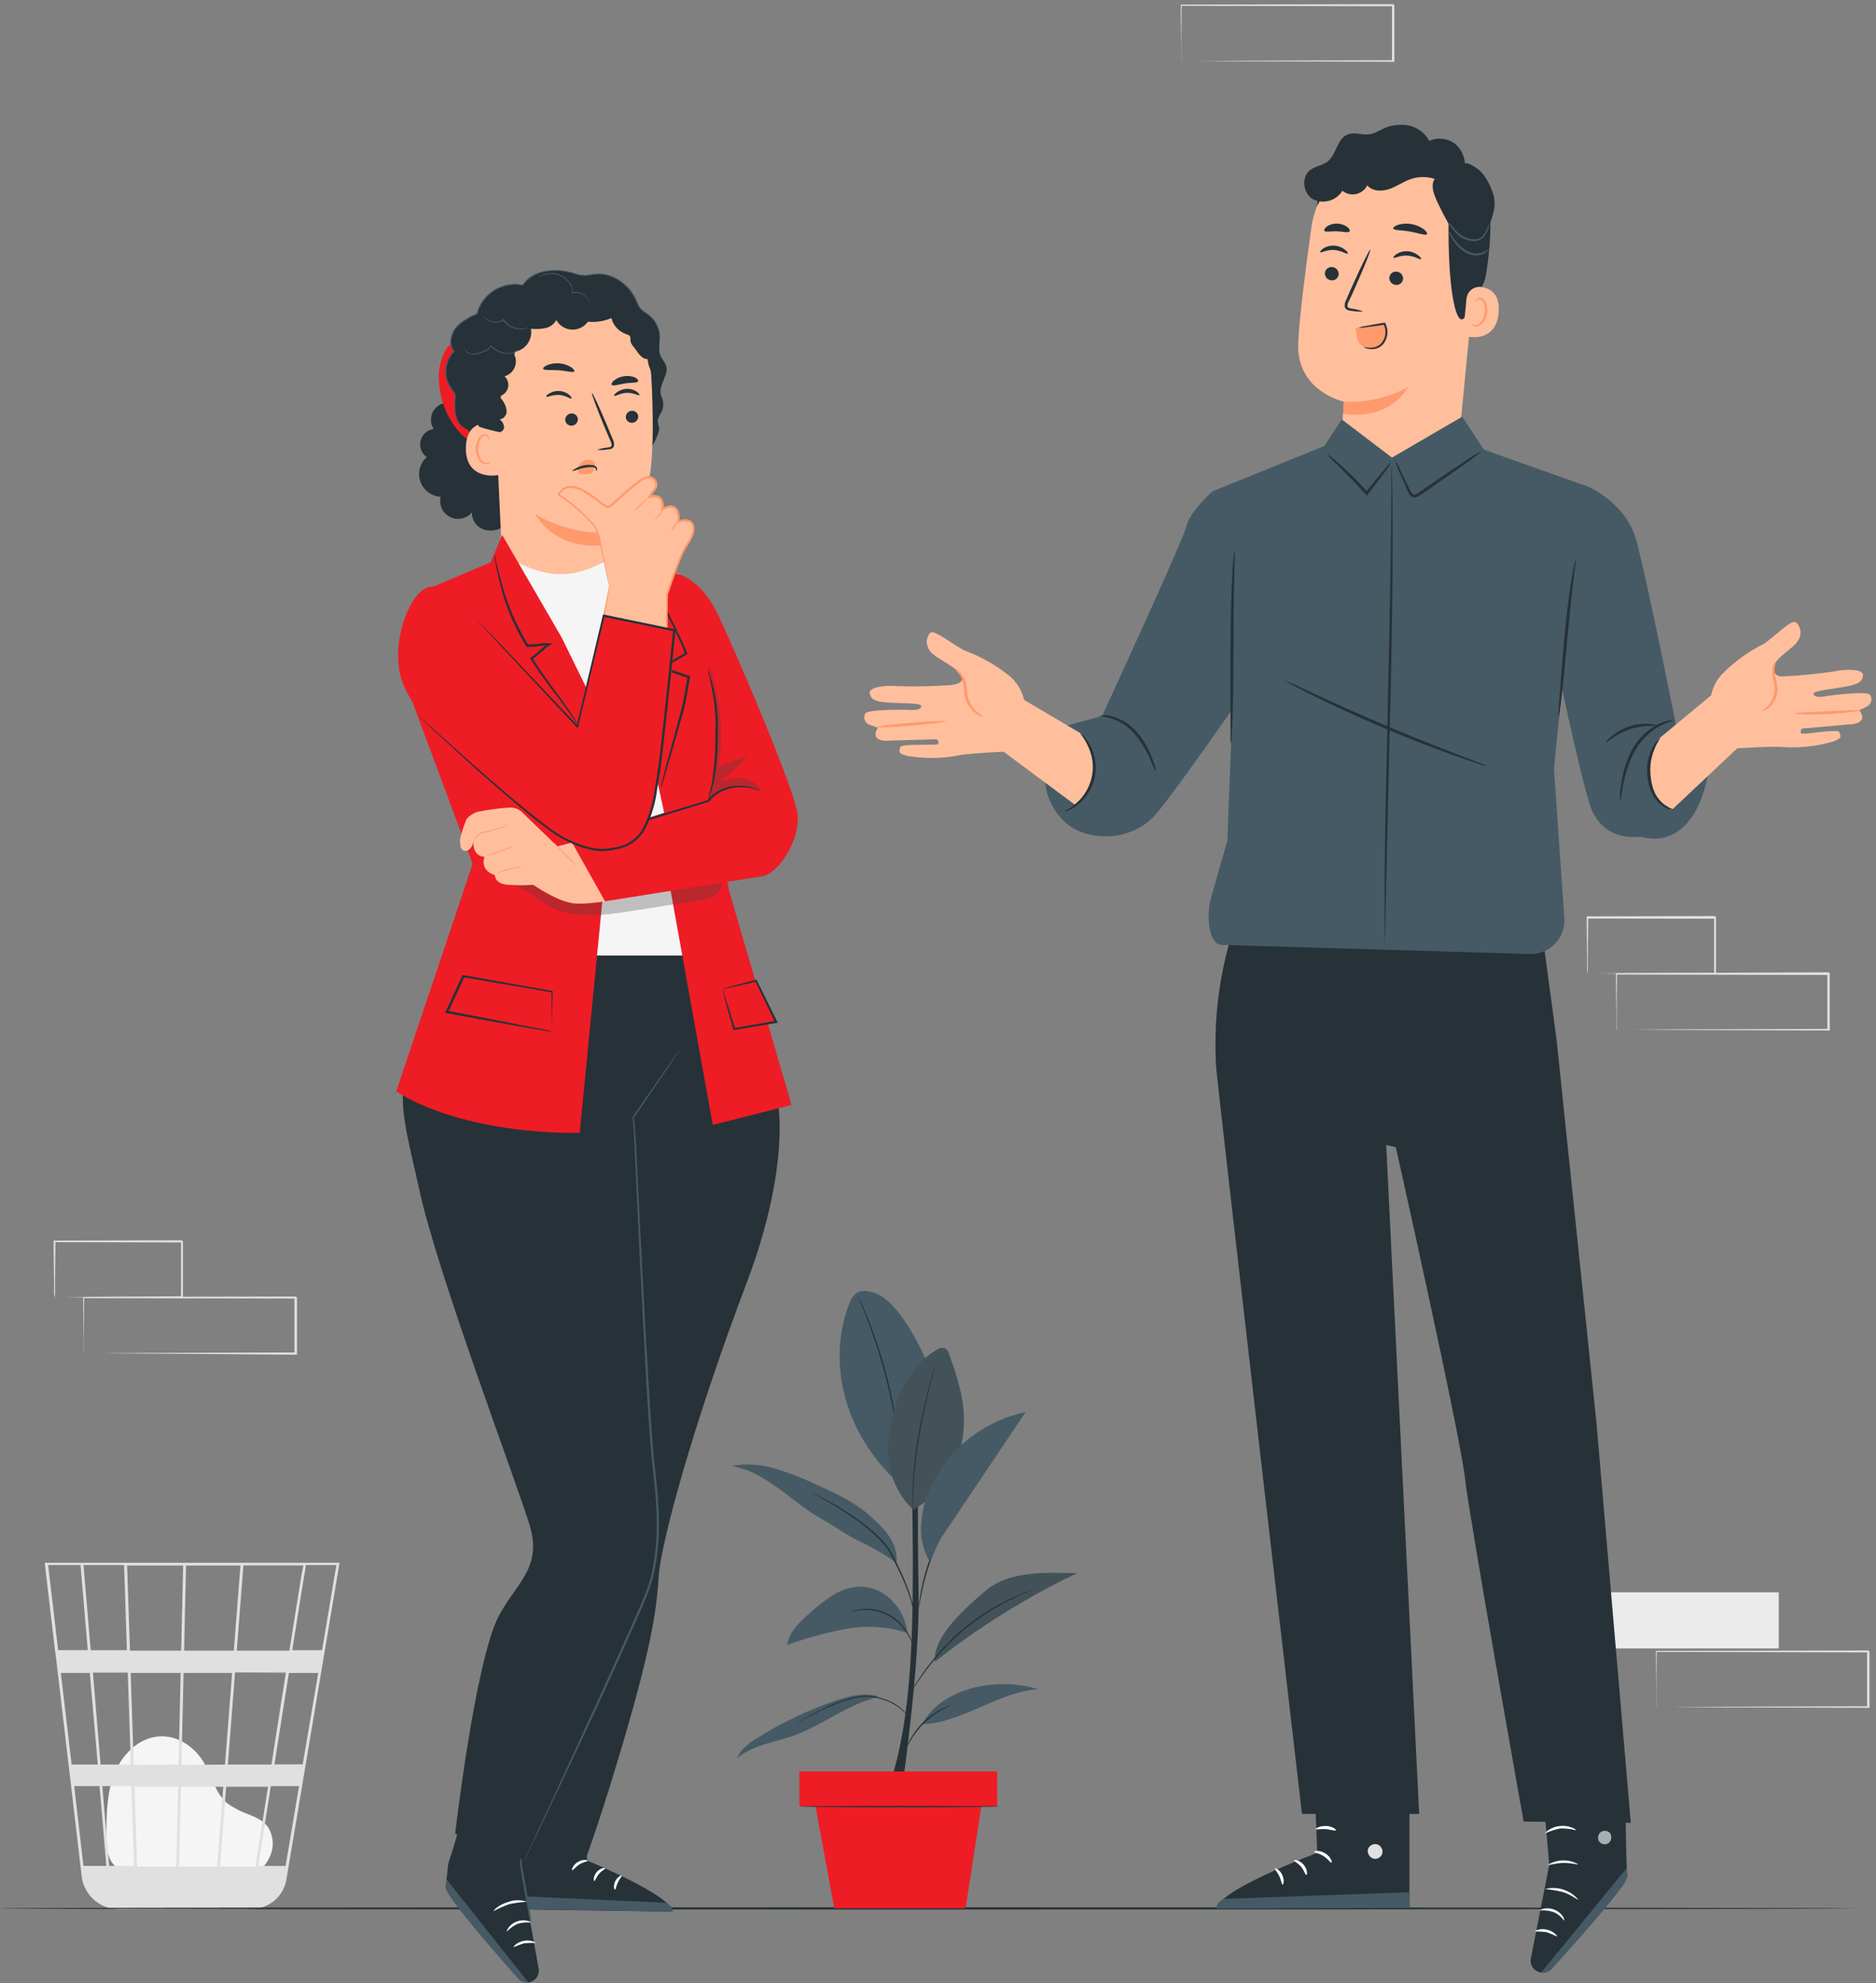 <svg width="351" height="371" viewBox="0 0 351 371" fill="none" xmlns="http://www.w3.org/2000/svg">
<rect x="0" y="0" width="351" height="371" fill="#808080" stroke="none"/>
<path d="M48.512 349.98C49.695 348.969 52.321 345.764 50.298 342.045C49.548 340.675 47.974 340.006 46.547 339.403C45.088 338.902 43.714 338.184 42.469 337.274C40.234 335.374 39.623 332.226 38.138 329.69C36.442 326.786 33.245 324.617 29.918 324.797C26.085 324.976 22.888 328.108 21.436 331.68C19.985 335.252 19.936 339.215 19.903 343.097C19.903 345.234 19.985 347.64 21.534 349.075C22.978 350.404 25.147 350.421 27.104 350.364L48.031 349.646" fill="#F5F5F5"/>
<path d="M8.42 292.33H63.526L53.593 351.546C53.39 352.781 52.84 353.933 52.006 354.867C51.173 355.802 50.091 356.48 48.887 356.822L48.691 356.871C48.528 356.912 48.373 356.969 48.202 357.002C47.834 357.075 47.46 357.118 47.085 357.132V357.189L46.816 357.14H22.235C20.565 357.139 18.95 356.542 17.681 355.457C16.412 354.372 15.572 352.869 15.312 351.219L10.524 310.443L10.304 308.812L8.404 292.656L8.42 292.33ZM18.818 330.073H24.478L23.907 312.881H17.383L18.818 330.073ZM16.804 312.946H11.381L13.403 330.073H18.296L16.804 312.946ZM32.968 349.156L33.31 334.224H25.155L25.652 349.156H32.968ZM41.776 334.224H33.857L33.514 349.156H40.609L41.776 334.224ZM41.164 349.156H47.802C48.43 345.127 49.254 339.883 50.143 334.224H42.322L41.164 349.156ZM42.094 330.073L43.431 312.946H34.346L33.955 330.138L42.094 330.073ZM33.4 330.073L33.8 312.946H24.454L25.024 330.138L33.4 330.073ZM33.898 308.763L34.264 292.843H23.785L24.315 308.763H33.898ZM34.444 308.763H43.749L44.989 292.843H34.811L34.444 308.763ZM44.296 308.763H54.147C54.498 306.561 54.824 304.481 55.126 302.613C56.154 296.179 56.537 293.757 56.757 292.827H45.543L44.296 308.763ZM43.977 312.84L42.64 330.073H50.795C51.073 328.327 51.344 326.568 51.611 324.796C52.247 320.718 52.883 316.681 53.487 312.881L43.977 312.84ZM51.317 330.032H56.635L59.546 312.946H54.049C53.209 318.231 52.28 324.144 51.342 330.073L51.317 330.032ZM50.673 334.109C49.858 339.28 49.042 344.369 48.333 349.042H53.438L55.95 334.109H50.673ZM25.081 349.042L24.592 334.109H19.145L20.425 349.042H25.081ZM23.744 308.681L23.214 292.762H15.613L16.975 308.681H23.744ZM57.246 292.762C57.034 293.912 56.023 300.175 54.677 308.681H60.264L62.931 292.762H57.246ZM15.613 349.034H19.895L18.622 334.101H13.884L15.613 349.034ZM10.875 308.673H16.421L15.067 292.754H9.007L10.875 308.673Z" fill="#E0E0E0"/>
<path d="M293.132 297.859H332.808V308.355H293.132V297.859Z" fill="#EBEBEB"/>
<path d="M309.907 319.414C309.915 319.352 309.915 319.289 309.907 319.226V318.656C309.907 318.158 309.907 317.473 309.907 316.584C309.907 314.774 309.907 312.172 309.973 308.885L309.85 309.008L349.526 309.089C349.436 309 349.73 309.293 349.33 308.885V319.365L349.526 319.169L321.251 319.259L312.908 319.316H310.649H310.062H309.85H310.038H310.633H312.851L321.145 319.373L349.559 319.463H349.779V308.934L349.575 308.73L309.899 308.812H309.818V308.934C309.818 312.254 309.875 314.88 309.883 316.706C309.883 317.579 309.883 318.264 309.883 318.745C309.883 318.957 309.883 319.129 309.883 319.267C309.887 319.317 309.896 319.366 309.907 319.414Z" fill="#E0E0E0"/>
<path d="M15.67 253.209C15.676 253.144 15.676 253.078 15.67 253.013V252.475C15.67 251.986 15.67 251.292 15.67 250.412C15.67 248.601 15.711 245.991 15.736 242.713L15.613 242.835L55.289 242.909L55.093 242.713V253.193L55.297 252.989L27.023 253.078L18.672 253.136H16.413H15.825H15.613H15.801H16.364H18.582L26.884 253.193L55.371 253.413H55.566V242.729L55.362 242.525L15.687 242.599H15.564V242.721C15.564 246.032 15.621 248.666 15.638 250.493C15.638 251.366 15.638 252.043 15.638 252.532V253.046C15.645 253.101 15.656 253.155 15.67 253.209Z" fill="#E0E0E0"/>
<path d="M10.296 242.713C10.296 242.713 10.296 242.639 10.296 242.509C10.296 242.378 10.296 242.175 10.296 241.954C10.296 241.441 10.296 240.731 10.296 239.85C10.296 238.007 10.345 235.406 10.377 232.209L10.231 232.356L34.069 232.413C34.248 232.592 33.824 232.168 33.865 232.217V237.599C33.865 239.361 33.865 241.065 33.865 242.697L34.06 242.501L17.008 242.591L12.041 242.648H10.695H10.222C10.366 242.661 10.511 242.661 10.655 242.648H11.951L16.845 242.705L34.028 242.794H34.224V237.51C34.224 236.637 34.224 235.748 34.224 234.843V232.209L34.02 232.005L10.182 232.062H10.035V232.209C10.035 235.471 10.092 238.072 10.116 239.94C10.116 240.813 10.116 241.498 10.116 242.011C10.161 242.249 10.221 242.483 10.296 242.713Z" fill="#E0E0E0"/>
<path d="M302.478 192.672C302.481 192.609 302.481 192.547 302.478 192.484C302.478 192.346 302.478 192.166 302.478 191.946C302.478 191.448 302.478 190.763 302.478 189.883C302.478 188.072 302.478 185.462 302.551 182.176L302.429 182.298L342.104 182.38L341.901 182.176V187.501C341.901 189.252 341.901 190.973 341.901 192.664L342.096 192.468L313.822 192.558L305.471 192.615H303.22H302.624H302.478C302.478 192.615 302.535 192.615 302.657 192.615H303.22H305.438L313.74 192.672L342.153 192.761H342.349V187.395C342.349 186.523 342.349 185.642 342.349 184.753V182.07L342.145 181.874L302.478 182.053H302.347V182.176C302.347 185.495 302.404 188.121 302.421 189.956C302.421 190.829 302.421 191.505 302.421 191.995C302.421 192.207 302.421 192.37 302.421 192.509C302.421 192.647 302.478 192.68 302.478 192.672Z" fill="#E0E0E0"/>
<path d="M297.079 182.176C297.086 182.11 297.086 182.045 297.079 181.98C297.079 181.825 297.079 181.645 297.079 181.425C297.079 180.903 297.079 180.202 297.079 179.321C297.079 177.478 297.128 174.877 297.161 171.68L297.014 171.826L320.917 171.859L320.713 171.655V174.387C320.713 175.284 320.713 176.181 320.713 177.054C320.713 178.816 320.713 180.512 320.713 182.143L320.901 181.955L303.848 182.045L298.881 182.094H297.544H297.063C297.207 182.106 297.351 182.106 297.495 182.094H298.792L303.685 182.151L320.868 182.241H321.064V182.045C321.064 180.414 321.064 178.718 321.064 176.956V171.557C321.064 171.606 320.681 171.174 320.86 171.353L297.022 171.411H296.875V171.557C296.875 174.819 296.932 177.421 296.957 179.28C296.957 180.153 296.957 180.846 296.957 181.352C296.976 181.629 297.017 181.905 297.079 182.176Z" fill="#E0E0E0"/>
<path d="M221.022 11.46C221.028 11.395 221.028 11.329 221.022 11.264V10.726C221.022 10.237 221.022 9.543 221.022 8.663C221.022 6.852 221.063 4.242 221.095 0.964L220.965 1.086L260.641 1.168C260.551 1.07 260.844 1.364 260.445 0.964V11.46L260.649 11.264L232.374 11.354L224.023 11.411H221.764H221.177H220.965H221.152H221.715H223.933L232.236 11.468L260.649 11.558H260.885V0.98L260.681 0.776L221.006 0.858H220.924V0.98C220.924 4.291 220.981 6.926 220.997 8.752C220.997 9.625 220.997 10.302 220.997 10.791V11.305C221.003 11.357 221.011 11.409 221.022 11.46Z" fill="#E0E0E0"/>
<path d="M0.069 356.986C0.069 357.1 77.773 357.198 173.615 357.198C269.457 357.198 347.177 357.075 347.177 356.986C347.177 356.896 269.489 356.774 173.615 356.774C77.741 356.774 0.069 356.847 0.069 356.986Z" fill="#263238"/>
<path d="M168.82 334.199C168.82 334.199 172.148 311.299 171.87 297.973C171.593 284.647 171.87 269.658 171.87 269.658H170.362C170.362 269.658 171.397 296.106 170.272 312.066C169.146 328.026 166.194 334.208 166.194 334.208H168.861" fill="#263238"/>
<path d="M158.895 243.895C159.134 243.081 159.625 242.365 160.298 241.848C161.268 241.228 162.541 241.481 163.633 241.848C168.266 243.479 172.384 252.132 174.235 256.683L168.078 277.422C156.987 267.138 155.062 253.616 158.895 243.895Z" fill="#455A64"/>
<path d="M160.657 242.688C160.673 242.781 160.703 242.872 160.747 242.957C160.82 243.153 160.926 243.405 161.048 243.707C161.317 244.368 161.693 245.338 162.149 246.488C163.055 248.845 164.204 252.14 165.24 255.85C166.276 259.561 166.977 262.978 167.418 265.466C167.63 266.713 167.801 267.717 167.907 268.418C167.956 268.744 167.997 269.013 168.037 269.233C168.049 269.327 168.068 269.42 168.095 269.511C168.107 269.416 168.107 269.32 168.095 269.225C168.095 269.013 168.046 268.744 168.013 268.41C167.931 267.708 167.793 266.697 167.597 265.449C166.556 258.932 164.786 252.553 162.321 246.431C161.848 245.265 161.44 244.319 161.146 243.683C160.999 243.381 160.885 243.136 160.796 242.941C160.76 242.851 160.713 242.766 160.657 242.688Z" fill="#263238"/>
<path d="M170.835 282.421C173.639 280.83 175.986 278.542 177.649 275.779C179.312 273.016 180.234 269.872 180.327 266.648C180.548 262.049 179.129 257.531 177.53 253.208C177.434 252.816 177.203 252.469 176.878 252.23C176.616 252.138 176.335 252.112 176.06 252.155C175.786 252.197 175.526 252.307 175.304 252.474C171.112 254.864 168.567 259.415 167.214 264.047C166.252 267.122 165.936 270.362 166.284 273.564C166.808 276.933 168.411 280.04 170.851 282.421" fill="#455A64"/>
<path d="M170.835 282.421C170.846 282.329 170.846 282.236 170.835 282.143C170.835 281.94 170.835 281.67 170.835 281.328C170.835 280.635 170.835 279.632 170.917 278.4C171.081 275.195 171.441 272.003 171.993 268.842C172.629 265.123 173.404 261.796 173.975 259.39C174.26 258.216 174.489 257.253 174.66 256.544L174.839 255.769C174.867 255.679 174.883 255.586 174.888 255.492C174.847 255.575 174.814 255.663 174.79 255.753L174.57 256.519C174.374 257.188 174.113 258.15 173.804 259.349C173.184 261.747 172.384 265.058 171.74 268.801C171.186 271.98 170.851 275.192 170.737 278.416C170.737 279.656 170.737 280.659 170.737 281.352C170.737 281.67 170.737 281.94 170.737 282.168C170.762 282.255 170.794 282.34 170.835 282.421Z" fill="#263238"/>
<g opacity="0.3">
<path d="M170.835 282.421C173.639 280.83 175.986 278.542 177.649 275.779C179.312 273.016 180.234 269.872 180.327 266.648C180.548 262.049 179.129 257.531 177.53 253.208C177.434 252.816 177.203 252.469 176.878 252.23C176.616 252.138 176.335 252.112 176.06 252.155C175.786 252.197 175.526 252.307 175.304 252.474C171.112 254.864 168.567 259.415 167.214 264.047C166.252 267.122 165.936 270.362 166.284 273.564C166.808 276.933 168.411 280.04 170.851 282.421" fill="#404041"/>
</g>
<path d="M164.327 317.465C158.618 318.713 153.969 322.717 148.489 324.666C144.86 325.955 140.758 326.411 137.887 328.948C138.556 327.194 140.187 325.995 141.818 325.025C146.328 322.206 151.143 319.907 156.171 318.174C158.748 317.285 161.546 316.543 164.172 317.269" fill="#455A64"/>
<path d="M172.539 322.521C179.65 322.407 187.137 316.355 194.216 315.996C186.811 313.607 176.201 315.564 172.539 322.521Z" fill="#455A64"/>
<path d="M169.758 305.46C166.09 304.257 162.179 303.991 158.382 304.685C154.605 305.382 150.892 306.391 147.282 307.703C147.649 305.256 149.647 303.38 151.523 301.733C152.898 300.453 154.392 299.306 155.984 298.308C157.586 297.309 159.438 296.785 161.326 296.799C162.459 296.873 163.566 297.175 164.581 297.686C165.595 298.198 166.496 298.908 167.23 299.776C168.674 301.351 169.561 303.356 169.758 305.484" fill="#455A64"/>
<path d="M184.356 297.606C188.833 293.781 195.619 294.157 201.482 294.287C192.028 298.798 183.11 304.357 174.896 310.859C174.668 306.699 178.696 302.434 184.356 297.606Z" fill="#455A64"/>
<g opacity="0.3">
<path d="M184.356 297.606C188.833 293.781 195.619 294.157 201.482 294.287C192.028 298.798 183.11 304.357 174.896 310.859C174.668 306.699 178.696 302.434 184.356 297.606Z" fill="#404041"/>
</g>
<path d="M167.744 292.33C165.558 290.812 163.253 289.473 160.853 288.325C158.496 287.257 156.302 285.553 154.027 284.313C151.074 282.682 148.514 280.496 145.806 278.514C143.098 276.533 140.097 274.747 136.835 274.217C139.554 273.738 142.347 273.903 144.99 274.698C147.633 275.493 150.21 276.494 152.697 277.691C156.188 279.265 159.743 280.879 162.598 283.399C165.452 285.919 168.037 288.48 167.736 292.297" fill="#455A64"/>
<path d="M148.62 322.521C148.698 322.5 148.772 322.467 148.84 322.423L149.46 322.105C149.998 321.82 150.765 321.396 151.735 320.906C152.214 320.651 152.744 320.379 153.325 320.091C153.896 319.805 154.516 319.528 155.169 319.275C156.581 318.64 158.046 318.129 159.548 317.75C161.038 317.336 162.607 317.297 164.115 317.636C164.774 317.777 165.42 317.97 166.048 318.215C166.59 318.44 167.111 318.713 167.605 319.031C168.327 319.49 168.987 320.038 169.571 320.662C169.979 321.11 170.183 321.379 170.199 321.363C170.215 321.347 170.199 321.29 170.068 321.151C169.938 321.012 169.84 320.833 169.644 320.596C169.077 319.943 168.424 319.37 167.703 318.892C167.206 318.57 166.679 318.297 166.129 318.076C165.493 317.817 164.835 317.612 164.164 317.465C162.622 317.107 161.016 317.141 159.491 317.563C157.975 317.945 156.498 318.466 155.079 319.12C154.418 319.406 153.798 319.699 153.228 319.993C152.657 320.286 152.127 320.547 151.654 320.808C150.691 321.314 149.933 321.763 149.411 322.073L148.816 322.44C148.685 322.464 148.612 322.513 148.62 322.521Z" fill="#263238"/>
<path d="M177.84 318.998C177.685 319.021 177.534 319.065 177.391 319.128C176.996 319.275 176.61 319.444 176.233 319.634C173.728 320.901 171.66 322.889 170.296 325.343C170.086 325.707 169.9 326.086 169.742 326.476C169.675 326.617 169.626 326.765 169.595 326.917C169.636 326.917 169.905 326.338 170.451 325.432C171.879 323.068 173.904 321.122 176.323 319.789C177.245 319.283 177.856 319.039 177.84 318.998Z" fill="#263238"/>
<path d="M193.58 297.247L193.278 297.337L192.463 297.639L191.117 298.136C190.595 298.332 190.024 298.617 189.38 298.903C186.03 300.442 182.9 302.422 180.075 304.791C178.542 306.108 177.101 307.527 175.761 309.04C174.674 310.282 173.651 311.577 172.694 312.922C171.879 314.072 171.267 315.034 170.843 315.695C170.647 316.013 170.484 316.266 170.354 316.461C170.294 316.546 170.243 316.636 170.199 316.73C170.199 316.73 170.272 316.657 170.403 316.486C170.533 316.315 170.704 316.078 170.925 315.752C171.373 315.108 172.009 314.162 172.841 313.028C173.673 311.894 174.709 310.581 175.932 309.195C177.28 307.703 178.718 306.295 180.238 304.979C183.039 302.639 186.121 300.658 189.413 299.082C190.049 298.789 190.612 298.495 191.133 298.267L192.455 297.737L193.27 297.386C193.378 297.351 193.482 297.304 193.58 297.247Z" fill="#263238"/>
<path d="M159.083 301.464C159.275 301.457 159.466 301.432 159.653 301.39L160.306 301.268C160.559 301.219 160.852 301.219 161.178 301.186C162.483 301.068 163.798 301.24 165.028 301.692C166.257 302.143 167.372 302.862 168.29 303.796C168.83 304.331 169.308 304.925 169.717 305.566C170.091 306.162 170.418 306.787 170.696 307.433C170.676 307.243 170.63 307.056 170.557 306.879C170.374 306.391 170.145 305.921 169.872 305.476C169.479 304.804 169.002 304.185 168.453 303.633C167.528 302.656 166.386 301.909 165.12 301.453C163.854 300.997 162.498 300.844 161.162 301.007C160.866 301.031 160.572 301.072 160.281 301.129L159.629 301.292C159.44 301.324 159.256 301.382 159.083 301.464Z" fill="#263238"/>
<path d="M151.93 279.281L152.199 279.452L153.015 279.876C153.7 280.251 154.695 280.798 155.902 281.507C157.109 282.217 158.52 283.138 160.02 284.19C161.664 285.338 163.204 286.629 164.62 288.048C165.353 288.777 165.987 289.599 166.504 290.494C166.969 291.383 167.417 292.248 167.825 293.08C168.562 294.544 169.221 296.047 169.799 297.581C170.189 298.614 170.51 299.671 170.761 300.746C170.949 301.512 171.014 301.936 171.038 301.936C171.051 301.831 171.051 301.724 171.038 301.618C171.038 301.414 170.973 301.113 170.891 300.729C170.674 299.638 170.376 298.564 170.003 297.516C169.446 295.969 168.8 294.455 168.07 292.982C167.662 292.166 167.254 291.277 166.757 290.38C166.234 289.463 165.589 288.621 164.84 287.877C163.412 286.449 161.856 285.155 160.192 284.011C158.675 282.934 157.239 282.07 156.024 281.36C154.809 280.651 153.798 280.145 153.088 279.803L152.273 279.411C152.166 279.351 152.05 279.307 151.93 279.281Z" fill="#263238"/>
<path d="M171.878 300.819C171.944 300.626 171.99 300.426 172.017 300.224C172.107 299.783 172.204 299.229 172.335 298.593C173.001 294.976 174.136 291.461 175.711 288.138C175.98 287.534 176.217 287.02 176.404 286.613C176.498 286.43 176.574 286.239 176.633 286.042C176.506 286.205 176.399 286.383 176.315 286.572C176.127 286.923 175.858 287.428 175.548 288.064C173.87 291.362 172.725 294.904 172.156 298.56C172.041 299.262 171.96 299.824 171.919 300.191C171.884 300.399 171.871 300.609 171.878 300.819Z" fill="#263238"/>
<path d="M172.392 284.639C172.616 281.944 173.405 279.326 174.708 276.957C176.463 273.696 178.91 270.859 181.879 268.645C184.848 266.432 188.265 264.895 191.892 264.145L175.981 287.852L173.925 292.085C172.631 289.831 172.093 287.221 172.392 284.639Z" fill="#455A64"/>
<path d="M149.574 331.362H186.566V337.918H149.574V331.362Z" fill="#EE1C25"/>
<path d="M183.802 336.621L180.654 356.961H156.098L152.338 336.621H183.802Z" fill="#EE1C25"/>
<path d="M149.598 337.926C149.598 338 157.941 338.057 168.233 338.057C178.525 338.057 186.868 338 186.868 337.926C186.868 337.853 178.525 337.796 168.233 337.796C157.941 337.796 149.598 337.853 149.598 337.926Z" fill="#263238"/>
<path d="M96.912 89.2C96.732 86.65 96.207 84.137 95.35 81.729C94.475 79.308 92.861 77.223 90.736 75.767L90.207 76.296C90.014 75.746 89.676 75.26 89.228 74.888C88.78 74.516 88.239 74.273 87.663 74.185C87.087 74.097 86.498 74.167 85.959 74.388C85.42 74.609 84.951 74.972 84.603 75.439C83.982 75.278 83.327 75.308 82.724 75.526C82.121 75.744 81.598 76.139 81.224 76.659C80.85 77.18 80.642 77.801 80.628 78.441C80.614 79.082 80.794 79.712 81.145 80.248C80.562 80.321 80.015 80.569 79.576 80.959C79.138 81.35 78.828 81.864 78.688 82.433C78.548 83.003 78.584 83.602 78.792 84.151C79 84.7 79.37 85.172 79.852 85.507C79.218 86.064 78.765 86.798 78.551 87.615C78.337 88.431 78.372 89.293 78.653 90.089C78.933 90.885 79.445 91.579 80.123 92.083C80.801 92.586 81.614 92.876 82.458 92.914C82.275 93.649 82.347 94.425 82.663 95.114C82.98 95.803 83.522 96.364 84.2 96.704C84.878 97.045 85.651 97.145 86.394 96.987C87.136 96.83 87.803 96.425 88.284 95.84C88.273 96.604 88.523 97.35 88.993 97.954C89.462 98.558 90.124 98.984 90.869 99.162C91.62 99.31 92.396 99.268 93.126 99.039C93.856 98.809 94.517 98.401 95.048 97.85C96.101 96.73 96.769 95.302 96.954 93.776C97.132 92.255 97.118 90.718 96.912 89.2Z" fill="#263238"/>
<path d="M85.696 63.645C83.421 64.379 82.956 66.223 82.483 67.723C81.464 71.034 82.605 75.927 84.457 78.855C86.308 81.783 88.339 83.267 91.796 83.749C91.9 78.496 92.011 73.242 92.131 67.984L85.696 63.645Z" fill="#EE1C25"/>
<path d="M84.416 72.69C83.665 71.655 83.302 70.388 83.39 69.112C83.478 67.836 84.011 66.632 84.897 65.709C83.902 64.461 84.261 62.529 85.272 61.281C86.381 60.119 87.739 59.223 89.244 58.663C89.712 56.842 90.861 55.27 92.455 54.271C94.048 53.273 95.964 52.924 97.807 53.297C99.707 50.499 103.76 50.035 106.998 51.005C107.783 51.301 108.607 51.48 109.445 51.535C110.048 51.491 110.647 51.407 111.239 51.282C114.501 50.842 117.812 53.166 119.101 56.233C119.269 56.74 119.505 57.223 119.802 57.668C120.292 58.166 120.839 58.604 121.433 58.973C122.03 59.438 122.52 60.026 122.869 60.697C123.218 61.368 123.418 62.107 123.455 62.863C123.504 64.143 123.097 65.505 123.635 66.671C123.904 67.259 124.393 67.724 124.605 68.302C125.217 70.064 123.268 71.858 123.627 73.685C123.7 74.06 123.871 74.411 123.969 74.778C124.184 75.532 124.114 76.339 123.774 77.045C123.435 77.539 123.191 78.092 123.056 78.676C123.089 79.129 123.179 79.576 123.325 80.005C123.545 81.098 121.196 85.306 120.25 85.902L92.074 86.155C91.008 85.914 90.044 85.348 89.314 84.536C88.583 83.724 88.123 82.705 87.996 81.62C88.012 81.257 87.921 80.897 87.735 80.585C87.519 80.365 87.257 80.195 86.968 80.087C85.15 79.108 84.938 76.621 85.125 74.566C85.17 74.296 85.17 74.02 85.125 73.75C84.962 73.353 84.721 72.993 84.416 72.69Z" fill="#263238"/>
<path d="M92.482 72.73C92.513 70.022 93.272 67.372 94.68 65.057C96.087 62.743 98.091 60.85 100.482 59.576C102.742 58.521 105.191 57.93 107.683 57.839C109.989 57.619 112.307 58.105 114.33 59.233C115.879 59.6 121.572 64.812 121.865 70.463C122.2 76.743 122.347 84.425 121.556 89.106C119.924 98.51 112.723 99.627 112.723 99.627L113.4 115.261L99.536 126.678L94.121 108.581L92.482 72.73Z" fill="#FFBF9D"/>
<path d="M112.723 99.627C108.275 99.65 103.908 98.438 100.107 96.128C100.107 96.128 103.369 102.807 112.829 102.024L112.723 99.627Z" fill="#FF9A6C"/>
<path d="M93.909 81.677C93.909 80.976 93.093 79.312 92.424 79.231C90.581 78.921 87.246 79.035 87.164 83.732C87.05 90.151 93.525 88.944 93.534 88.756C93.542 88.569 93.884 84.099 93.909 81.677Z" fill="#FFBF9D"/>
<path d="M91.805 86.35C91.805 86.35 91.691 86.423 91.503 86.505C91.241 86.61 90.949 86.61 90.687 86.505C90.019 86.252 89.464 85.159 89.456 84.001C89.444 83.439 89.558 82.882 89.79 82.37C89.858 82.176 89.971 82.001 90.12 81.859C90.269 81.717 90.449 81.613 90.647 81.554C90.776 81.523 90.913 81.538 91.034 81.596C91.154 81.653 91.251 81.751 91.307 81.872C91.389 82.052 91.307 82.182 91.381 82.191C91.454 82.199 91.519 82.085 91.47 81.823C91.438 81.663 91.352 81.519 91.226 81.416C91.05 81.278 90.828 81.214 90.606 81.236C90.344 81.29 90.099 81.407 89.892 81.578C89.686 81.749 89.525 81.967 89.423 82.215C89.142 82.768 88.999 83.381 89.007 84.001C89.007 85.298 89.668 86.513 90.59 86.798C90.761 86.852 90.942 86.867 91.12 86.842C91.298 86.816 91.468 86.751 91.617 86.651C91.805 86.505 91.805 86.358 91.805 86.35Z" fill="#FF9A6C"/>
<path d="M123.244 69.509C122.954 67.178 122.185 64.931 120.985 62.911C120.257 61.461 119.277 60.152 118.089 59.046C117.037 58.198 115.877 57.493 114.64 56.95C111.427 55.425 107.838 54.136 104.364 54.919C102.505 55.429 100.742 56.239 99.145 57.317C97.868 58.038 96.675 58.9 95.589 59.886C94.686 60.803 93.91 61.837 93.281 62.961C91.666 65.58 90.686 68.54 90.418 71.605C90.206 74.663 87.89 77.363 89.684 79.85C90.85 80.222 92.034 80.535 93.232 80.788C93.754 81 94.325 80.437 94.317 79.875C94.285 79.596 94.197 79.327 94.057 79.084C93.916 78.841 93.727 78.63 93.501 78.464C93.893 78.397 94.244 78.184 94.484 77.867C94.723 77.55 94.833 77.154 94.79 76.759C94.668 75.969 94.326 75.228 93.803 74.623C93.73 74.546 93.682 74.45 93.664 74.345C93.664 74.076 93.933 73.913 94.17 73.775C94.439 73.59 94.663 73.347 94.825 73.063C94.987 72.78 95.082 72.463 95.104 72.138C95.126 71.812 95.074 71.486 94.952 71.183C94.829 70.88 94.64 70.609 94.398 70.39C94.774 70.285 95.124 70.105 95.428 69.861C95.733 69.618 95.985 69.315 96.17 68.972C96.355 68.629 96.469 68.251 96.505 67.863C96.541 67.475 96.499 67.083 96.38 66.712C96.317 66.606 96.276 66.489 96.259 66.367C96.243 66.245 96.25 66.121 96.282 66.002C96.353 65.906 96.444 65.825 96.548 65.765C96.651 65.704 96.766 65.666 96.886 65.652C97.723 65.367 98.43 64.792 98.879 64.03C99.328 63.268 99.489 62.371 99.332 61.501C100.219 61.593 101.115 61.555 101.991 61.386C102.43 61.299 102.845 61.118 103.208 60.857C103.571 60.595 103.873 60.258 104.095 59.87C104.38 60.386 104.792 60.821 105.292 61.134C105.792 61.447 106.364 61.627 106.953 61.658C107.542 61.69 108.129 61.57 108.659 61.311C109.19 61.053 109.645 60.663 109.983 60.179C111.485 60.325 112.998 60.092 114.387 59.503C114.566 60.2 114.916 60.841 115.406 61.368C115.896 61.895 116.51 62.291 117.192 62.52C117.453 62.602 117.763 62.691 117.886 62.936C117.953 63.101 117.975 63.281 117.951 63.458C117.902 64.355 118.514 64.738 119.003 65.489C119.492 66.239 120.365 67.348 121.229 67.12C121.2 67.828 121.373 68.531 121.729 69.144C122.084 69.758 122.607 70.258 123.236 70.586L123.244 69.509Z" fill="#263238"/>
<path d="M124.573 68.335C124.501 68.087 124.388 67.852 124.238 67.641C124.1 67.429 123.912 67.177 123.733 66.826C123.53 66.454 123.41 66.042 123.382 65.619C123.336 65.076 123.336 64.531 123.382 63.988C123.471 63.355 123.471 62.712 123.382 62.08C123.25 61.354 122.973 60.663 122.567 60.049C122.328 59.717 122.054 59.41 121.751 59.135C121.435 58.854 121.097 58.597 120.74 58.369C120.376 58.152 120.051 57.877 119.777 57.553C119.523 57.177 119.32 56.768 119.174 56.338C118.409 54.459 117.001 52.913 115.202 51.975C114.711 51.723 114.194 51.523 113.661 51.38C113.109 51.242 112.542 51.173 111.973 51.176C111.684 51.178 111.395 51.198 111.108 51.233C110.815 51.233 110.537 51.331 110.252 51.38C109.684 51.498 109.099 51.498 108.531 51.38C107.96 51.257 107.398 51.045 106.802 50.89C105.6 50.565 104.351 50.441 103.108 50.523C102.468 50.572 101.835 50.681 101.216 50.849C99.933 51.191 98.791 51.931 97.954 52.962L97.709 53.272H97.815C95.948 52.902 94.01 53.26 92.398 54.27C90.785 55.282 89.619 56.87 89.138 58.711L89.187 58.646C88.411 58.992 87.656 59.384 86.928 59.82C86.213 60.243 85.585 60.796 85.076 61.452C84.608 62.1 84.326 62.864 84.261 63.662C84.174 64.434 84.387 65.211 84.856 65.831V65.725C83.993 66.606 83.46 67.759 83.347 68.987C83.235 70.093 83.46 71.208 83.992 72.184C84.116 72.407 84.258 72.62 84.416 72.82C84.57 73.005 84.715 73.198 84.848 73.399C84.979 73.587 85.058 73.807 85.076 74.035C85.093 74.255 85.093 74.476 85.076 74.696C84.996 75.51 85.013 76.332 85.125 77.142C85.202 77.797 85.41 78.43 85.737 79.002C85.981 79.426 86.322 79.786 86.732 80.054C87.058 80.274 87.352 80.364 87.547 80.486C87.634 80.538 87.711 80.604 87.776 80.682C87.72 80.593 87.644 80.518 87.556 80.462C87.401 80.331 87.107 80.241 86.789 80.013C86.394 79.744 86.068 79.386 85.835 78.969C85.519 78.403 85.32 77.779 85.248 77.134C85.154 76.321 85.154 75.501 85.248 74.688C85.269 74.457 85.269 74.225 85.248 73.994C85.225 73.751 85.144 73.516 85.011 73.309C84.881 73.106 84.718 72.918 84.571 72.722C84.421 72.522 84.285 72.312 84.163 72.094C83.646 71.142 83.433 70.055 83.551 68.979C83.659 67.777 84.181 66.65 85.028 65.79L85.076 65.741L85.036 65.684C84.59 65.094 84.391 64.355 84.481 63.621C84.555 62.853 84.837 62.12 85.297 61.5C85.798 60.868 86.412 60.335 87.107 59.926C87.829 59.492 88.578 59.105 89.35 58.768V58.719C89.817 56.926 90.953 55.379 92.523 54.395C94.094 53.412 95.981 53.065 97.799 53.427H97.864V53.378L98.092 53.068C98.908 52.078 100.011 51.366 101.248 51.029C101.851 50.86 102.468 50.751 103.092 50.703C103.708 50.654 104.327 50.654 104.943 50.703C105.547 50.763 106.144 50.875 106.729 51.037C107.316 51.184 107.879 51.396 108.474 51.518C108.769 51.58 109.07 51.612 109.371 51.616C109.669 51.611 109.967 51.581 110.26 51.526L111.076 51.38C111.353 51.38 111.638 51.314 111.891 51.314C112.441 51.316 112.989 51.385 113.522 51.518C114.045 51.651 114.551 51.842 115.031 52.089C115.957 52.562 116.787 53.204 117.478 53.981C118.124 54.7 118.638 55.529 118.994 56.428C119.171 56.876 119.407 57.298 119.696 57.684C119.978 58.03 120.317 58.325 120.699 58.556C121.05 58.78 121.382 59.031 121.694 59.307C121.984 59.571 122.242 59.87 122.461 60.196C122.867 60.792 123.145 61.467 123.276 62.177C123.377 62.797 123.393 63.428 123.325 64.053C123.275 64.596 123.275 65.142 123.325 65.684C123.359 66.114 123.487 66.532 123.7 66.907C123.888 67.234 124.083 67.478 124.222 67.723C124.328 67.879 124.424 68.043 124.508 68.212C124.548 68.286 124.573 68.335 124.573 68.335Z" fill="#455A64"/>
<path d="M100.833 51.91C100.833 51.91 101.004 51.812 101.314 51.665C101.757 51.45 102.234 51.315 102.725 51.266C103.442 51.186 104.169 51.299 104.829 51.592C105.634 51.959 106.302 52.573 106.737 53.345C106.869 53.574 106.973 53.817 107.047 54.071C107.088 54.181 107.105 54.298 107.096 54.415C107.088 54.532 107.054 54.645 106.998 54.748L106.843 54.968L107.096 54.895C107.767 54.715 108.481 54.806 109.086 55.148C109.565 55.419 109.943 55.84 110.162 56.346C110.312 56.681 110.395 57.041 110.407 57.407C110.407 57.659 110.407 57.806 110.407 57.806C110.41 57.774 110.41 57.741 110.407 57.708C110.407 57.635 110.407 57.537 110.407 57.407C110.419 57.027 110.352 56.65 110.211 56.297C109.996 55.756 109.605 55.303 109.102 55.009C108.461 54.636 107.7 54.531 106.982 54.715L107.088 54.862C107.159 54.74 107.203 54.604 107.217 54.463C107.231 54.322 107.215 54.18 107.169 54.047C107.095 53.762 106.985 53.488 106.843 53.231C106.388 52.424 105.684 51.786 104.837 51.412C104.145 51.11 103.383 51.005 102.635 51.111C102.138 51.179 101.657 51.336 101.216 51.575C101.097 51.642 100.983 51.715 100.873 51.796C100.865 51.869 100.833 51.902 100.833 51.91Z" fill="#455A64"/>
<path d="M90.353 59.201C90.353 59.201 90.427 59.291 90.581 59.429C90.802 59.625 91.043 59.797 91.299 59.943C91.692 60.167 92.129 60.301 92.579 60.335C93.162 60.391 93.745 60.225 94.211 59.87H94.064C94.131 59.953 94.194 60.04 94.251 60.131L94.472 60.383C94.919 60.856 95.481 61.204 96.103 61.395C96.592 61.563 97.111 61.633 97.628 61.599C97.974 61.58 98.316 61.505 98.639 61.379C98.759 61.334 98.874 61.277 98.981 61.207C98.539 61.347 98.082 61.435 97.62 61.468C97.123 61.477 96.628 61.397 96.16 61.232C95.584 61.029 95.064 60.694 94.643 60.253L94.439 60.017C94.382 59.927 94.317 59.845 94.26 59.764L94.202 59.674L94.121 59.739C93.704 60.066 93.181 60.226 92.653 60.188C92.223 60.166 91.803 60.052 91.421 59.853C90.704 59.495 90.378 59.168 90.353 59.201Z" fill="#455A64"/>
<path d="M86.911 65.13C86.911 65.13 86.911 65.17 86.911 65.244C86.943 65.355 86.99 65.462 87.05 65.562C87.297 65.914 87.666 66.161 88.085 66.255C88.703 66.37 89.34 66.305 89.921 66.067C90.264 65.956 90.602 65.825 90.932 65.676C91.317 65.518 91.635 65.23 91.829 64.861L91.87 64.754L91.715 64.803C92.285 65.284 92.926 65.674 93.615 65.962C94.185 66.195 94.809 66.265 95.417 66.165C95.824 66.098 96.206 65.927 96.526 65.668C96.613 65.598 96.693 65.518 96.763 65.431C96.812 65.366 96.836 65.334 96.828 65.334C96.82 65.334 96.714 65.439 96.486 65.603C96.16 65.828 95.785 65.973 95.393 66.027C94.812 66.109 94.219 66.03 93.68 65.798C93.013 65.507 92.392 65.12 91.837 64.648L91.739 64.567L91.682 64.697V64.779C91.504 65.106 91.215 65.358 90.867 65.488C90.54 65.652 90.198 65.766 89.88 65.888C89.327 66.121 88.72 66.198 88.126 66.108C87.733 66.027 87.381 65.811 87.131 65.497C86.96 65.285 86.911 65.121 86.911 65.13Z" fill="#455A64"/>
<path d="M108.115 78.382C108.129 78.69 108.021 78.991 107.815 79.221C107.61 79.451 107.322 79.592 107.014 79.613C106.863 79.63 106.711 79.617 106.565 79.574C106.42 79.531 106.284 79.46 106.167 79.364C106.049 79.269 105.951 79.151 105.88 79.017C105.808 78.883 105.764 78.737 105.75 78.585C105.739 78.275 105.848 77.973 106.055 77.742C106.261 77.511 106.55 77.369 106.859 77.346C107.01 77.329 107.163 77.343 107.308 77.386C107.454 77.429 107.589 77.501 107.706 77.598C107.824 77.695 107.92 77.814 107.99 77.948C108.06 78.083 108.103 78.23 108.115 78.382Z" fill="#263238"/>
<path d="M119.419 77.852C119.43 78.162 119.321 78.464 119.114 78.695C118.907 78.926 118.619 79.068 118.31 79.091C118.013 79.116 117.718 79.023 117.489 78.832C117.26 78.642 117.115 78.368 117.086 78.072C117.073 77.763 117.18 77.462 117.386 77.232C117.592 77.002 117.879 76.861 118.187 76.84C118.483 76.817 118.777 76.91 119.006 77.098C119.236 77.287 119.384 77.557 119.419 77.852Z" fill="#263238"/>
<path d="M119.631 73.913C119.484 74.076 118.562 73.44 117.29 73.481C116.018 73.522 115.096 74.199 114.95 74.044C114.803 73.889 115.023 73.693 115.423 73.383C115.961 72.982 116.611 72.757 117.282 72.739C117.949 72.715 118.605 72.903 119.158 73.277C119.533 73.562 119.704 73.84 119.631 73.913Z" fill="#263238"/>
<path d="M106.925 74.549C106.762 74.696 105.913 73.971 104.633 73.881C103.353 73.791 102.382 74.362 102.252 74.199C102.121 74.036 102.358 73.856 102.79 73.587C103.367 73.243 104.037 73.089 104.706 73.147C105.372 73.189 106.006 73.444 106.517 73.873C106.884 74.199 106.998 74.484 106.925 74.549Z" fill="#263238"/>
<path d="M111.688 84.148C112.354 83.915 113.047 83.767 113.751 83.708C114.077 83.659 114.379 83.586 114.428 83.357C114.447 83.022 114.361 82.688 114.183 82.403C113.849 81.588 113.498 80.772 113.139 79.956C111.68 76.458 110.619 73.579 110.758 73.522C110.897 73.465 112.193 76.254 113.645 79.744C113.996 80.609 114.33 81.433 114.656 82.191C114.872 82.581 114.944 83.034 114.86 83.471C114.816 83.587 114.746 83.692 114.656 83.776C114.565 83.861 114.457 83.924 114.338 83.961C114.161 84.017 113.977 84.05 113.792 84.059C113.097 84.179 112.39 84.209 111.688 84.148Z" fill="#263238"/>
<path d="M109.705 86.049C109.463 86.077 109.228 86.154 109.016 86.276C108.805 86.398 108.62 86.562 108.474 86.758C108.306 87.005 108.2 87.289 108.165 87.585C108.129 87.882 108.165 88.183 108.27 88.463C108.507 88.772 109.559 88.772 110.284 88.683C110.449 88.661 110.604 88.594 110.732 88.489C110.861 88.383 110.957 88.245 111.01 88.087L111.296 87.272C111.337 87.16 111.355 87.041 111.349 86.922C111.343 86.803 111.314 86.687 111.262 86.579C111.21 86.472 111.137 86.376 111.048 86.298C110.958 86.219 110.854 86.159 110.741 86.122C110.406 86.019 110.052 85.994 109.705 86.049Z" fill="#FF9A6C"/>
<path d="M107.455 69.46C107.267 69.778 106.044 69.37 104.543 69.264C103.043 69.158 101.762 69.321 101.624 68.979C101.567 68.816 101.836 68.538 102.382 68.302C103.101 68.013 103.878 67.898 104.649 67.968C105.42 68.026 106.167 68.266 106.827 68.669C107.3 68.987 107.545 69.313 107.455 69.46Z" fill="#263238"/>
<path d="M119.394 71.344C119.182 71.67 118.13 71.531 116.948 71.719C115.765 71.906 114.746 72.273 114.46 72.004C114.33 71.882 114.46 71.564 114.852 71.189C115.407 70.742 116.077 70.46 116.784 70.373C117.485 70.266 118.202 70.354 118.856 70.626C119.296 70.912 119.484 71.181 119.394 71.344Z" fill="#263238"/>
<path d="M107.064 88.071C107.064 88.12 107.39 88.071 107.879 87.907C108.451 87.692 109.045 87.536 109.649 87.443C109.981 87.398 110.316 87.376 110.652 87.377C110.892 87.343 111.137 87.392 111.345 87.516C111.402 87.561 111.447 87.62 111.476 87.687C111.504 87.754 111.516 87.827 111.508 87.899C111.508 88.005 111.435 88.062 111.451 88.087C111.468 88.111 111.574 88.087 111.663 87.956C111.714 87.848 111.73 87.726 111.71 87.608C111.689 87.49 111.633 87.381 111.549 87.296C111.304 87.082 110.985 86.971 110.66 86.986C110.305 86.95 109.947 86.95 109.592 86.986C108.953 87.085 108.335 87.292 107.765 87.598C107.3 87.859 107.047 88.013 107.064 88.071Z" fill="#263238"/>
<path d="M109.82 347.044V348.015C109.82 348.015 125.69 354.539 125.829 357.589L94.194 357.124L94.781 346.604C97.11 347.751 99.658 348.384 102.253 348.46C104.847 348.536 107.428 348.053 109.82 347.044Z" fill="#263238"/>
<path d="M94.194 357.091L94.333 354.563L124.605 355.933C124.605 355.933 126 356.569 125.829 357.564L94.194 357.091Z" fill="#455A64"/>
<path d="M109.926 348.071C109.926 348.226 109.11 348.283 108.376 348.773C107.642 349.262 107.194 349.898 107.055 349.833C106.917 349.768 107.161 348.879 108.099 348.308C109.037 347.737 109.959 347.933 109.926 348.071Z" fill="white"/>
<path d="M113.221 349.49C113.262 349.637 112.585 349.898 112.055 350.542C111.525 351.187 111.353 351.872 111.198 351.864C111.043 351.855 110.962 350.983 111.639 350.192C112.316 349.401 113.221 349.344 113.221 349.49Z" fill="white"/>
<path d="M115.048 353.487C114.909 353.487 114.705 352.745 115.113 351.905C115.521 351.065 116.255 350.738 116.312 350.869C116.369 350.999 115.929 351.448 115.602 352.141C115.276 352.834 115.203 353.479 115.048 353.487Z" fill="white"/>
<path d="M87.205 337.502L100.67 341.27L97.31 348.903L100.776 368.232C100.878 368.764 100.779 369.315 100.499 369.778C100.219 370.242 99.777 370.586 99.259 370.743C98.858 370.858 98.433 370.858 98.032 370.742C97.631 370.627 97.27 370.401 96.992 370.091C94.015 366.764 83.128 354.441 83.397 352.965L83.829 348.944C83.919 348.129 84.726 346.131 84.726 345.951L87.205 337.502Z" fill="#263238"/>
<path d="M98.884 370.849L83.552 351.57L83.47 352.451C83.417 352.812 83.445 353.18 83.552 353.528C83.659 353.877 83.843 354.197 84.09 354.465C85.297 356.406 88.722 360.81 96.951 370.123C97.191 370.392 97.492 370.598 97.828 370.724C98.165 370.85 98.527 370.893 98.884 370.849Z" fill="#455A64"/>
<path d="M94.839 361.308C95.413 360.703 96.096 360.214 96.853 359.864C97.663 359.633 98.51 359.555 99.349 359.636C99.349 359.587 99.112 359.399 98.623 359.285C97.98 359.15 97.313 359.2 96.698 359.432C96.083 359.653 95.547 360.05 95.157 360.574C94.847 360.982 94.79 361.283 94.839 361.308Z" fill="white"/>
<path d="M96.103 364.227C96.744 363.948 97.4 363.705 98.068 363.501C98.768 363.437 99.47 363.415 100.172 363.436C100.246 363.33 99.259 362.8 97.979 363.053C96.698 363.306 95.997 364.162 96.103 364.227Z" fill="white"/>
<path d="M92.343 357.491C93.293 356.981 94.28 356.543 95.295 356.178C96.371 355.956 97.461 355.812 98.557 355.746C97.471 355.358 96.284 355.358 95.197 355.746C93.313 356.252 92.245 357.418 92.343 357.491Z" fill="white"/>
<path d="M97.465 346.277C97.333 347.137 97.281 348.008 97.31 348.878C97.481 350.004 97.709 351.431 97.987 352.956C98.305 354.799 98.623 356.463 98.867 357.654C98.96 358.313 99.121 358.961 99.349 359.586C99.352 358.92 99.283 358.256 99.145 357.605C98.973 356.398 98.704 354.726 98.378 352.891C98.109 351.341 97.84 349.914 97.62 348.813C97.644 347.965 97.592 347.116 97.465 346.277Z" fill="#455A64"/>
<path d="M78.299 221.86C77.239 216.73 74.556 207.473 75.608 203.208C78.055 193.324 82.369 187.607 88.257 175.056H92.62L134.604 174.306L138.045 181.915C141.854 192.182 144.464 198.315 145.532 205.826C146.772 214.471 144.602 227.03 139.823 239.654C129.45 266.967 123.659 288.807 123.26 294.695C122.86 300.583 122.232 306.659 116.784 325.286C112.796 338.881 109.852 347.02 109.852 347.02C105.718 349.352 101.33 349.98 97.342 347.713L85.158 343.007C85.158 343.007 88.893 310.932 93.248 302.426C96.388 296.302 101.518 293.39 99.128 285.406C96.739 277.422 81.561 237.575 78.299 221.86Z" fill="#263238"/>
<path d="M127.436 195.958C127.436 195.958 127.37 196.023 127.264 196.17L126.799 196.814L125.03 199.342C123.472 201.569 121.221 204.815 118.367 208.909V208.95C118.693 212.538 118.815 216.697 119.036 221.329C119.256 225.962 119.5 231.067 119.761 236.547C120.022 242.028 120.349 247.883 120.675 254.016C121.001 260.149 121.352 266.567 121.963 273.165C122.608 278.653 123.17 284.044 122.697 289.231C122.59 290.514 122.415 291.791 122.175 293.056C121.968 294.295 121.665 295.516 121.27 296.709C120.406 299.042 119.394 301.293 118.432 303.486C114.558 312.253 110.929 320.091 107.912 326.68C104.894 333.27 102.407 338.611 100.702 342.306C99.887 344.141 99.21 345.568 98.753 346.555L98.256 347.664C98.15 347.909 98.101 348.047 98.101 348.047C98.101 348.047 98.174 347.925 98.296 347.68C98.419 347.435 98.598 347.052 98.827 346.587L100.849 342.379C102.578 338.693 105.074 333.408 108.189 326.835C111.304 320.262 114.901 312.441 118.791 303.674C119.761 301.48 120.764 299.246 121.653 296.872C122.055 295.66 122.366 294.42 122.583 293.162C122.828 291.906 122.991 290.609 123.113 289.304C123.594 284.077 123.024 278.645 122.387 273.165C121.776 266.592 121.458 260.165 121.083 254.032C120.707 247.899 120.43 242.044 120.136 236.572C119.843 231.099 119.598 225.97 119.362 221.354C119.125 216.738 118.97 212.562 118.62 208.974V209.047C121.425 204.921 123.651 201.659 125.185 199.416L126.873 196.847L127.313 196.186C127.358 196.112 127.399 196.036 127.436 195.958Z" fill="#455A64"/>
<path d="M78.039 131.987L89.122 161.852L85.9 178.734H138.91C138.91 178.734 132.712 163.402 132.5 159.879C132.288 156.355 135.273 135.926 133.601 129.035C131.929 122.144 127.077 107.358 127.077 107.358L113.009 105.115C106.533 108.59 101.444 108.011 94.48 103.974L81.676 110.27L78.039 131.987Z" fill="#F5F5F5"/>
<path d="M126.751 107.334C126.751 107.334 131.032 108.247 134.09 114.486C137.149 120.725 148.77 147.809 149.235 152.368C149.7 156.927 145.973 163.059 142.768 163.908L132.981 154.162L124.875 154.888L114.2 105.083L126.751 107.334Z" fill="#EE1C25"/>
<g opacity="0.3">
<path d="M132.475 124.084C134.837 130.241 135.496 136.921 134.384 143.421L139.726 141.431C138.262 143.455 136.364 145.127 134.172 146.324C135.588 145.821 137.081 145.57 138.584 145.582C139.334 145.595 140.07 145.799 140.719 146.176C141.368 146.553 141.911 147.09 142.294 147.735C140.566 147.332 138.788 147.186 137.018 147.303C136.13 147.368 135.268 147.628 134.491 148.064C133.715 148.499 133.043 149.1 132.524 149.823C133.842 144.132 134.347 138.284 134.025 132.452" fill="#404041"/>
</g>
<path d="M123.684 147.27C123.754 147.148 123.806 147.016 123.839 146.879L124.206 145.713C124.516 144.644 124.948 143.185 125.478 141.39C126.008 139.596 126.644 137.313 127.346 134.866C127.749 133.58 128.084 132.273 128.349 130.952C128.615 129.576 128.862 128.143 129.091 126.654V126.474L128.928 126.417L126.432 125.553L123.847 124.664L123.896 125.047L128.504 122.429L128.65 122.34L128.585 122.176C127.086 118.672 125.401 115.25 123.537 111.925C122.885 110.677 122.387 109.682 122.053 108.997C121.896 108.634 121.714 108.282 121.506 107.945C121.526 108.047 121.559 108.146 121.604 108.239L121.93 109.054C122.232 109.756 122.689 110.775 123.317 112.031C124.54 114.567 126.522 118.017 128.21 122.323L128.292 122.079L123.692 124.713L123.284 124.949L123.741 125.104L126.31 125.993L128.756 126.849L128.618 126.621C128.389 128.097 128.153 129.533 127.892 130.911C127.631 132.289 127.264 133.561 126.93 134.801L125.152 141.325L123.994 145.68C123.88 146.161 123.782 146.553 123.7 146.863C123.684 146.998 123.679 147.134 123.684 147.27Z" fill="#263238"/>
<path d="M88.428 161.6L74.14 204.146C74.14 204.146 85.06 212.024 108.458 211.926L112.764 167.887L110.619 144.783L112.087 133.513L105.098 119.273L93.966 100.076L91.813 105.173L79.18 110.539L77.182 131.327L88.428 161.6Z" fill="#EE1C25"/>
<path d="M125.438 166.395L133.357 210.426L148.093 206.69L136.35 166.395L134.409 154.553L128.912 158.973L125.438 166.395Z" fill="#EE1C25"/>
<g opacity="0.3">
<path d="M134.694 161.6L94.888 165.539C97.758 165.482 99.968 167.904 102.448 169.347C107.047 172.006 112.772 171.264 118.024 170.432L131.073 168.385C132.188 168.318 133.259 167.92 134.148 167.243C135.599 165.881 135.2 163.524 134.694 161.6Z" fill="#404041"/>
</g>
<path d="M104.291 158.321L97.628 151.886C97.302 151.582 96.915 151.352 96.493 151.212C96.071 151.071 95.624 151.023 95.181 151.071C93.239 151.204 91.308 151.463 89.399 151.845C88.575 152.092 87.839 152.57 87.279 153.224C86.781 154.445 86.375 155.702 86.063 156.983C86.058 157.437 86.094 157.89 86.169 158.337C86.187 158.489 86.242 158.635 86.329 158.761C86.415 158.888 86.532 158.991 86.668 159.062C86.804 159.133 86.955 159.169 87.109 159.168C87.262 159.167 87.413 159.128 87.548 159.055C87.81 158.921 88.028 158.714 88.176 158.459C88.401 158.132 88.531 157.748 88.551 157.35C88.551 157.35 88.339 160.213 90.663 160.262C90.663 160.262 89.595 162.708 92.596 163.703C92.596 163.703 92.482 165.294 94.993 165.506C96.584 165.631 98.182 165.631 99.773 165.506C99.773 165.506 104.364 168.768 107.594 169.012C110.823 169.257 118.073 167.781 118.073 167.781L118.946 154.455L104.291 158.321Z" fill="#FFBF9D"/>
<path d="M95.263 154.243C94.92 154.423 94.562 154.573 94.194 154.692C93.526 154.936 92.563 155.271 91.536 155.556C91.014 155.703 90.484 155.785 90.051 155.907C89.665 156.032 89.34 156.297 89.138 156.649C88.993 156.893 88.832 157.127 88.657 157.35C88.526 157.505 88.437 157.571 88.428 157.562C88.42 157.554 88.494 157.473 88.6 157.31C88.706 157.146 88.853 156.894 89.032 156.584C89.133 156.411 89.257 156.252 89.399 156.111C89.565 155.944 89.769 155.821 89.994 155.752C90.467 155.613 90.965 155.532 91.495 155.385C92.539 155.099 93.477 154.79 94.154 154.569C94.514 154.433 94.885 154.324 95.263 154.243Z" fill="#FF9A6C"/>
<path d="M96.119 158.329C95.885 158.47 95.636 158.585 95.377 158.672C94.912 158.859 94.26 159.096 93.534 159.34C92.808 159.585 92.131 159.789 91.65 159.919C91.386 160.009 91.112 160.067 90.835 160.091C91.076 159.967 91.331 159.868 91.593 159.797L93.46 159.177L95.32 158.549C95.578 158.448 95.846 158.374 96.119 158.329Z" fill="#FF9A6C"/>
<path d="M97.767 162.121C97.767 162.178 96.609 162.3 95.222 162.675C93.836 163.051 92.775 163.491 92.775 163.491C92.982 163.336 93.21 163.213 93.452 163.124C94.021 162.878 94.607 162.674 95.206 162.512C95.805 162.349 96.416 162.232 97.033 162.162C97.275 162.122 97.521 162.108 97.767 162.121Z" fill="#FF9A6C"/>
<path d="M113.204 168.597L142.768 163.883C142.768 163.883 139.22 149.048 134.033 149.048C133.275 149.048 107.015 157.579 107.015 157.579L113.204 168.597Z" fill="#EE1C25"/>
<path d="M108.034 162.17C107.786 161.978 107.554 161.765 107.341 161.534C106.884 161.085 106.33 160.547 105.71 159.903C105.09 159.259 104.519 158.704 104.128 158.272C103.902 158.052 103.699 157.808 103.524 157.546C103.771 157.741 104.002 157.953 104.217 158.182L105.849 159.813C106.477 160.433 107.039 161.012 107.431 161.444C107.657 161.664 107.859 161.907 108.034 162.17Z" fill="#FF9A6C"/>
<path d="M107.014 157.603C107.142 157.602 107.269 157.58 107.389 157.538L108.441 157.253L112.291 156.152C115.553 155.198 120.022 153.852 124.956 152.335L132.581 149.986H132.638L132.687 149.929C133.563 148.813 134.767 148 136.129 147.605C137.185 147.285 138.292 147.168 139.391 147.262C140.117 147.33 140.833 147.474 141.528 147.695C142.009 147.85 142.254 147.956 142.262 147.939C142.055 147.778 141.82 147.656 141.569 147.58C140.877 147.306 140.154 147.122 139.416 147.034C138.273 146.897 137.115 146.985 136.007 147.295C134.549 147.692 133.258 148.55 132.329 149.742L132.435 149.668L124.801 151.984C119.859 153.493 115.398 154.88 112.177 155.907L108.36 157.147L107.332 157.506C107.223 157.525 107.116 157.558 107.014 157.603Z" fill="#263238"/>
<path d="M82.247 109.879L94.782 120.603L108.238 135.038L112.96 115.163L126.18 117.879C126.18 117.879 125.242 142.5 121.164 153.632C120.389 155.753 118.098 157.335 117.086 157.816C110.693 160.858 104.454 156.185 104.454 156.185C104.454 156.185 77.794 138.292 74.907 126.312C73.537 120.652 75.722 114.136 78.031 111.363C80.086 108.908 82.247 109.879 82.247 109.879Z" fill="#EE1C25"/>
<path d="M113.979 109.674C113.726 108.859 112.348 101.258 111.777 99.488C110.962 97.041 104.503 92.54 104.503 92.54C104.503 92.54 105.522 90.199 108.279 91.414C111.541 92.858 113.172 95.28 113.987 94.791C114.803 94.301 119.933 89.082 121.327 89.237C121.579 89.243 121.824 89.315 122.039 89.445C122.255 89.576 122.432 89.76 122.554 89.98C122.676 90.2 122.738 90.448 122.735 90.7C122.731 90.951 122.662 91.198 122.534 91.414C122.15 91.897 121.801 92.406 121.49 92.939C121.49 92.939 124.451 92.05 123.872 95.288C123.872 95.288 127.248 93.184 126.914 97.629C126.914 97.629 129.14 96.723 129.629 98.281C130.119 99.839 128.659 101.657 127.925 102.889C127.191 104.12 124.777 111.281 124.777 111.281V117.585L112.984 115.138L113.979 109.674Z" fill="#FFBF9D"/>
<path d="M113.979 109.674C113.937 109.794 113.904 109.917 113.881 110.041L113.661 111.093C113.474 112.056 113.205 113.41 112.846 115.171V115.269H112.944L124.72 117.756H124.916V117.552C124.916 115.611 124.916 113.475 124.965 111.248V111.305C125.78 108.859 126.677 106.265 127.778 103.631C128.308 102.359 129.409 101.258 129.833 99.717C129.942 99.324 129.97 98.913 129.915 98.51C129.887 98.292 129.816 98.083 129.705 97.894C129.594 97.704 129.446 97.54 129.271 97.409C128.902 97.183 128.469 97.086 128.039 97.131C127.631 97.164 127.23 97.254 126.848 97.401L127.134 97.613C127.17 97.17 127.17 96.726 127.134 96.283C127.089 95.796 126.889 95.336 126.563 94.97C126.374 94.798 126.147 94.673 125.9 94.605C125.654 94.537 125.395 94.528 125.144 94.579C124.668 94.66 124.212 94.828 123.798 95.076L124.116 95.296C124.28 94.633 124.202 93.934 123.896 93.323C123.766 93.129 123.597 92.966 123.398 92.844C123.2 92.721 122.978 92.643 122.746 92.613C122.315 92.557 121.877 92.588 121.458 92.703L121.702 93.013C121.991 92.517 122.315 92.043 122.673 91.594C122.901 91.333 123.018 90.994 122.999 90.648C122.982 90.317 122.872 89.998 122.681 89.726C122.488 89.458 122.222 89.251 121.914 89.131C121.764 89.074 121.608 89.033 121.45 89.009C121.28 88.997 121.109 89.013 120.944 89.058C120.39 89.264 119.87 89.553 119.403 89.914C117.568 91.26 115.994 92.801 114.403 94.195C114.236 94.358 114.047 94.495 113.841 94.603C113.63 94.617 113.421 94.553 113.253 94.424C112.838 94.163 112.438 93.82 112.03 93.51C111.239 92.87 110.399 92.292 109.518 91.781C108.681 91.231 107.713 90.913 106.713 90.86C106.216 90.884 105.736 91.045 105.325 91.324C104.913 91.603 104.587 91.99 104.38 92.442L104.315 92.564L104.438 92.654C106.782 94.207 108.929 96.039 110.831 98.11C111.218 98.557 111.519 99.071 111.72 99.627C111.892 100.182 112.014 100.736 112.136 101.258C112.373 102.318 112.585 103.289 112.78 104.161C113.147 105.898 113.441 107.26 113.645 108.239C113.751 108.712 113.833 109.055 113.898 109.307C113.924 109.428 113.962 109.545 114.012 109.658C114.012 109.658 114.012 109.536 113.947 109.291C113.881 109.046 113.833 108.671 113.743 108.223C113.563 107.252 113.302 105.882 112.968 104.145C112.789 103.256 112.593 102.286 112.373 101.225C112.259 100.695 112.136 100.141 111.973 99.594C111.774 98.996 111.461 98.442 111.052 97.963C109.152 95.847 106.996 93.976 104.633 92.393L104.699 92.605C104.88 92.216 105.164 91.885 105.521 91.646C105.877 91.407 106.292 91.271 106.721 91.251C107.657 91.313 108.559 91.62 109.339 92.14C110.198 92.643 111.016 93.213 111.786 93.845C112.193 94.155 112.601 94.489 113.05 94.783C113.175 94.879 113.318 94.949 113.47 94.99C113.623 95.03 113.782 95.04 113.939 95.019C114.206 94.893 114.451 94.725 114.664 94.522C116.295 93.119 117.845 91.594 119.647 90.281C120.074 89.94 120.55 89.665 121.058 89.465C121.169 89.449 121.282 89.449 121.393 89.465C121.518 89.487 121.641 89.519 121.76 89.563C121.991 89.654 122.192 89.81 122.339 90.012C122.489 90.205 122.571 90.444 122.571 90.689C122.571 90.934 122.489 91.172 122.339 91.366C121.966 91.832 121.628 92.325 121.327 92.842L121.066 93.29L121.572 93.152C122.265 92.964 123.162 92.989 123.529 93.592C123.77 94.101 123.827 94.677 123.692 95.223L123.627 95.663L124.01 95.435C124.375 95.218 124.775 95.069 125.193 94.995C125.38 94.951 125.575 94.953 125.761 95.001C125.948 95.049 126.119 95.142 126.261 95.272C126.701 95.956 126.87 96.779 126.734 97.58V97.898L127.036 97.792C127.353 97.639 127.699 97.556 128.051 97.549C128.403 97.542 128.752 97.611 129.075 97.751C129.204 97.849 129.311 97.971 129.391 98.111C129.471 98.251 129.522 98.406 129.54 98.567C129.584 98.913 129.559 99.266 129.466 99.603C129.258 100.295 128.948 100.952 128.545 101.552C128.123 102.154 127.754 102.793 127.444 103.46C126.335 106.143 125.478 108.737 124.647 111.183V111.24C124.647 113.475 124.647 115.603 124.647 117.544L124.842 117.389L113.041 115.024L113.115 115.138C113.417 113.393 113.653 112.023 113.824 111.061C113.898 110.62 113.947 110.245 113.996 110.001C113.998 109.892 113.992 109.783 113.979 109.674Z" fill="#FF9A6C"/>
<path d="M121.482 93.022C121.029 93.493 120.549 93.94 120.047 94.359C119.584 94.817 119.096 95.25 118.587 95.656C118.97 95.125 119.419 94.645 119.924 94.228C120.391 93.762 120.914 93.356 121.482 93.022Z" fill="#FF9A6C"/>
<path d="M124.116 95.117C123.969 95.6 123.721 96.048 123.39 96.43C123.102 96.85 122.727 97.204 122.289 97.466C122.289 97.425 122.746 96.968 123.244 96.324C123.741 95.68 124.067 95.093 124.116 95.117Z" fill="#FF9A6C"/>
<path d="M126.873 97.466C126.718 97.832 126.509 98.172 126.253 98.477C126.046 98.817 125.788 99.122 125.487 99.382C125.642 99.016 125.851 98.676 126.106 98.371C126.313 98.031 126.572 97.726 126.873 97.466Z" fill="#FF9A6C"/>
<path d="M78.038 133.594C78.083 133.655 78.135 133.71 78.193 133.757L78.65 134.214L80.477 135.975C82.108 137.476 84.424 139.654 87.433 142.369C90.443 145.085 94.096 148.339 98.402 151.895C99.487 152.775 100.604 153.673 101.787 154.57C102.366 155.018 102.994 155.442 103.605 155.891C103.915 156.111 104.258 156.299 104.576 156.511C104.901 156.724 105.239 156.917 105.587 157.09C107 157.852 108.501 158.439 110.056 158.835C111.699 159.291 113.431 159.319 115.088 158.916H115.047C116.251 158.749 117.402 158.314 118.416 157.644C119.417 156.907 120.239 155.954 120.821 154.855C121.929 152.582 122.649 150.14 122.95 147.629C123.146 146.357 123.374 145.118 123.562 143.813C123.749 142.508 123.896 141.228 124.051 139.914C124.344 137.288 124.638 134.622 124.94 131.93C125.429 127.143 125.918 122.462 126.383 117.936V117.748L126.196 117.707L113.009 114.967H112.821L112.772 115.155L107.879 135.869L108.148 135.796L94.284 121.165L90.475 117.186L89.48 116.158C89.367 116.037 89.247 115.923 89.121 115.815L89.44 116.191L90.41 117.251L94.145 121.328L107.887 136.008L108.099 136.228L108.164 135.935L113.131 115.236L112.894 115.383L126.114 118.107L125.951 117.887C125.478 122.413 124.989 127.094 124.491 131.873C124.187 134.592 123.893 137.253 123.61 139.857C123.456 141.162 123.301 142.467 123.121 143.748C122.942 145.028 122.713 146.3 122.51 147.556C122.225 150.021 121.525 152.42 120.438 154.651C119.924 155.702 119.154 156.608 118.2 157.284C117.245 157.961 116.136 158.388 114.974 158.525H114.925C113.343 158.905 111.691 158.879 110.122 158.452C108.595 158.064 107.122 157.491 105.734 156.747C105.39 156.579 105.057 156.389 104.739 156.176C104.421 155.972 104.087 155.785 103.785 155.573C103.173 155.132 102.553 154.757 101.966 154.268C100.792 153.387 99.666 152.49 98.582 151.617C94.276 148.094 90.598 144.857 87.564 142.174L80.534 135.861L78.674 134.181L78.185 133.749L78.038 133.594Z" fill="#263238"/>
<path d="M132.475 149.497C132.646 149.22 132.777 148.921 132.867 148.608C133.163 147.774 133.402 146.922 133.585 146.056C134.091 143.192 134.329 140.287 134.294 137.378C134.435 134.465 134.161 131.546 133.479 128.709C133.226 127.625 132.981 126.752 132.793 126.165C132.716 125.848 132.601 125.541 132.451 125.251C132.48 125.575 132.542 125.895 132.639 126.206C132.777 126.809 132.973 127.682 133.185 128.775C133.762 131.601 133.984 134.489 133.845 137.37C133.875 140.257 133.681 143.142 133.266 145.999C132.899 148.209 132.402 149.473 132.475 149.497Z" fill="#263238"/>
<path d="M103.312 192.933L102.904 192.835L101.779 192.598L97.652 191.783C94.145 191.081 89.285 190.152 83.698 189.059L83.853 189.353C84.62 187.664 85.436 185.878 86.3 184.052L86.928 182.673L86.7 182.796L103.304 185.642L103.182 185.495C103.222 187.738 103.247 189.573 103.271 190.902C103.271 191.514 103.271 192.011 103.271 192.403C103.258 192.585 103.258 192.767 103.271 192.949C103.283 192.789 103.283 192.628 103.271 192.468C103.271 192.085 103.271 191.603 103.312 191C103.312 189.646 103.361 187.779 103.394 185.495V185.365H103.271L86.683 182.396H86.52L86.455 182.543C86.251 182.999 86.039 183.456 85.827 183.921L83.38 189.23L83.274 189.467L83.535 189.516C89.244 190.576 94.137 191.457 97.677 192.068L101.754 192.778L102.839 192.957L103.312 192.933Z" fill="#263238"/>
<path d="M135.15 184.997L141.446 183.415L145.206 191.114L137.352 192.467L135.15 184.997Z" fill="#EE1C25"/>
<path d="M135.15 184.997C135.17 185.172 135.208 185.344 135.265 185.511L135.656 187.02C136.007 188.333 136.52 190.233 137.181 192.516L137.222 192.679H137.385L144.896 191.415L145.238 191.358L145.524 191.309L145.393 191.056L141.601 183.374L141.536 183.244L141.405 183.284C139.465 183.79 137.874 184.23 136.798 184.532C135.721 184.834 135.126 185.013 135.167 185.03C135.331 185.013 135.495 184.986 135.656 184.948L136.961 184.663C138.07 184.418 139.628 184.067 141.503 183.619L141.308 183.521C142.368 185.723 143.648 188.373 145.026 191.244L145.181 190.942L144.839 190.999L137.344 192.321L137.548 192.451C136.879 190.257 136.3 188.422 135.876 187.117C135.68 186.514 135.517 186.008 135.379 185.592C135.319 185.388 135.242 185.189 135.15 184.997Z" fill="#263238"/>
<path d="M92.498 103.762C92.48 103.883 92.48 104.007 92.498 104.129C92.498 104.357 92.588 104.708 92.678 105.148C92.841 106.045 93.11 107.334 93.493 108.924C94.493 113.167 96.176 117.218 98.476 120.921L98.533 121.01H98.623C99.57 121.017 100.517 120.946 101.453 120.798C101.855 120.736 102.263 120.723 102.668 120.757L102.619 120.35C102.289 120.542 101.98 120.769 101.698 121.027L100.882 121.736C100.408 122.192 99.898 122.61 99.357 122.984L99.145 123.114L99.259 123.286C101.706 127.094 104.152 130.095 105.783 132.33C106.599 133.439 107.251 134.344 107.684 134.964C107.895 135.291 108.124 135.607 108.369 135.91C108.369 135.91 108.369 135.812 108.238 135.633C108.108 135.453 108.002 135.209 107.798 134.883C107.406 134.238 106.795 133.317 105.995 132.183C104.43 129.891 101.967 126.858 99.585 123.065L99.487 123.367C99.8 123.191 100.09 122.977 100.352 122.731C100.613 122.508 100.885 122.28 101.167 122.046L101.983 121.353C102.235 121.124 102.508 120.919 102.799 120.741L103.435 120.407L102.75 120.333C102.31 120.288 101.868 120.288 101.428 120.333C100.528 120.48 99.617 120.551 98.705 120.545L98.851 120.643C96.572 116.977 94.867 112.984 93.795 108.802C93.355 107.228 93.045 105.947 92.833 105.075C92.746 104.631 92.635 104.193 92.498 103.762Z" fill="#263238"/>
<path d="M245.716 328.009L246.458 346.595C246.458 346.595 227.823 353.584 227.628 357.034L263.707 356.887V327.887L245.716 328.009Z" fill="#263238"/>
<path d="M257.623 344.981C257.971 345.085 258.267 345.315 258.455 345.625C258.644 345.935 258.71 346.304 258.643 346.661C258.554 347.008 258.335 347.308 258.032 347.499C257.728 347.69 257.363 347.758 257.012 347.688C256.642 347.581 256.326 347.339 256.126 347.009C255.927 346.68 255.858 346.288 255.935 345.91C256.066 345.553 256.331 345.262 256.674 345.097C257.016 344.933 257.41 344.909 257.77 345.03" fill="#E0E0E0"/>
<path d="M263.707 356.887L263.593 353.968L229.039 355.199C229.039 355.199 227.408 355.9 227.628 357.034L263.707 356.887Z" fill="#455A64"/>
<path d="M245.871 346.383C245.871 346.563 246.76 346.636 247.633 347.199C248.506 347.762 248.962 348.504 249.125 348.43C249.289 348.357 249.019 347.346 247.959 346.685C246.899 346.024 245.839 346.245 245.871 346.383Z" fill="white"/>
<path d="M242.128 348.014C242.087 348.186 242.854 348.479 243.457 349.221C244.061 349.964 244.232 350.755 244.411 350.747C244.591 350.738 244.689 349.743 243.93 348.83C243.172 347.917 242.128 347.819 242.128 348.014Z" fill="white"/>
<path d="M239.967 352.533C240.13 352.533 240.366 351.717 239.91 350.722C239.453 349.727 238.629 349.376 238.556 349.523C238.483 349.67 238.996 350.184 239.371 350.983C239.747 351.782 239.787 352.508 239.967 352.533Z" fill="white"/>
<path d="M246.205 342.159C246.279 342.314 247.086 342.069 248.089 342.159C249.092 342.249 249.859 342.534 249.949 342.379C250.038 342.224 249.296 341.604 248.122 341.564C246.948 341.523 246.091 342.02 246.205 342.159Z" fill="white"/>
<path d="M287.985 327.259L289.869 348.83L286.428 366.348C286.37 366.647 286.373 366.954 286.439 367.252C286.505 367.549 286.632 367.829 286.811 368.076C286.99 368.322 287.217 368.529 287.48 368.684C287.742 368.838 288.034 368.937 288.336 368.974C288.687 369.02 289.043 368.982 289.375 368.861C289.708 368.74 290.006 368.541 290.244 368.28C293.343 364.904 304.679 352.418 304.459 350.844C304.19 349.018 303.978 327.928 303.978 327.928L287.985 327.259Z" fill="#263238"/>
<path d="M288.336 369.006L304.361 349.433L304.418 350.347C304.469 351.14 304.238 351.925 303.766 352.565C302.494 354.261 298.873 358.894 290.31 368.329C290.064 368.599 289.755 368.803 289.41 368.924C289.066 369.045 288.697 369.079 288.336 369.023V369.006Z" fill="#455A64"/>
<g opacity="0.6">
<path d="M299.477 342.722C299.222 342.932 299.055 343.23 299.007 343.557C298.959 343.883 299.033 344.216 299.216 344.491C299.419 344.753 299.715 344.926 300.043 344.977C300.371 345.027 300.705 344.949 300.977 344.761C301.244 344.535 301.418 344.219 301.466 343.873C301.515 343.527 301.433 343.175 301.238 342.885C301 342.632 300.672 342.483 300.325 342.468C299.978 342.452 299.639 342.573 299.379 342.803" fill="white"/>
</g>
<path d="M292.691 359.236C292.569 359.31 292.006 358.2 290.685 357.678C289.873 357.412 289.017 357.304 288.165 357.36C288.165 357.311 288.401 357.124 288.907 357.018C289.567 356.899 290.247 356.976 290.864 357.238C291.486 357.492 292.021 357.919 292.405 358.47C292.691 358.902 292.691 359.22 292.691 359.236Z" fill="white"/>
<path d="M291.321 362.237C290.678 361.924 290.016 361.652 289.339 361.422C288.633 361.331 287.922 361.285 287.211 361.283C287.137 361.177 288.157 360.647 289.445 360.957C290.734 361.267 291.427 362.172 291.321 362.237Z" fill="white"/>
<path d="M295.301 355.354C295.211 355.468 294.077 354.449 292.34 353.902C291.269 353.637 290.178 353.457 289.078 353.364C290.197 353.071 291.377 353.102 292.479 353.454C293.581 353.807 294.56 354.466 295.301 355.354Z" fill="white"/>
<path d="M295.276 348.724C295.227 348.863 294.004 348.439 292.446 348.479C290.889 348.52 289.674 348.977 289.617 348.846C290.461 348.318 291.433 348.027 292.43 348.006C293.426 347.984 294.409 348.233 295.276 348.724Z" fill="white"/>
<path d="M294.885 342.371C293.923 342.126 292.932 342.013 291.94 342.036C290.963 342.208 290.014 342.513 289.119 342.942C289.078 342.942 289.298 342.607 289.779 342.289C290.416 341.884 291.14 341.635 291.892 341.563C292.644 341.484 293.405 341.588 294.11 341.865C294.648 342.085 294.917 342.305 294.885 342.371Z" fill="white"/>
<path d="M291.875 340.821C291.792 340.558 291.765 340.28 291.794 340.006C291.823 339.251 291.997 338.509 292.307 337.82C292.495 337.298 292.847 336.852 293.311 336.548C293.474 336.464 293.66 336.432 293.842 336.457C294.025 336.481 294.195 336.562 294.33 336.687C294.576 336.945 294.721 337.284 294.738 337.641C294.735 338.371 294.478 339.078 294.011 339.639C293.543 340.2 292.895 340.581 292.177 340.715C291.465 340.833 290.734 340.737 290.077 340.439C289.419 340.142 288.864 339.656 288.483 339.044C288.388 338.889 288.328 338.716 288.305 338.536C288.283 338.356 288.299 338.173 288.352 338C288.427 337.83 288.553 337.689 288.712 337.595C288.872 337.501 289.057 337.46 289.241 337.478C289.781 337.561 290.289 337.783 290.717 338.122C291.332 338.557 291.868 339.095 292.299 339.712C292.479 339.922 292.608 340.17 292.674 340.438C292.067 339.656 291.344 338.971 290.53 338.407C290.144 338.127 289.696 337.943 289.225 337.869C289.125 337.859 289.024 337.882 288.937 337.933C288.851 337.984 288.783 338.062 288.744 338.155C288.713 338.27 288.709 338.39 288.73 338.507C288.751 338.624 288.797 338.734 288.866 338.831C289.214 339.358 289.708 339.773 290.287 340.025C290.866 340.277 291.505 340.355 292.128 340.251C292.731 340.128 293.275 339.807 293.673 339.338C294.071 338.869 294.299 338.28 294.322 337.665C294.316 337.418 294.227 337.179 294.069 336.988C293.996 336.917 293.902 336.87 293.801 336.856C293.7 336.841 293.597 336.859 293.506 336.907C293.116 337.165 292.812 337.534 292.634 337.967C292.216 338.867 291.959 339.833 291.875 340.821Z" fill="white"/>
<path d="M230.229 175.553C227.976 183.323 227.063 191.421 227.53 199.497C227.905 204.309 243.596 339.305 243.596 339.305H265.525L259.36 214.185L261.154 214.577C261.154 214.577 273.126 267.937 274.105 276.557C274.977 284.321 285.074 340.74 285.074 340.74L305.12 340.968L298.718 266.347L291.264 194.735L288.466 173.89L230.229 175.553Z" fill="#263238"/>
<path d="M263.968 28.089L263.087 28.04C258.838 27.797 254.653 29.162 251.365 31.864C248.077 34.566 245.926 38.407 245.341 42.622C244.216 50.778 243.074 59.748 242.895 64.128C242.479 73.213 251.474 75.146 251.474 75.146L251.156 78.832C251.028 80.281 251.189 81.741 251.627 83.128C252.066 84.516 252.774 85.802 253.712 86.915C254.649 88.027 255.797 88.944 257.09 89.611C258.382 90.278 259.794 90.684 261.244 90.804C264.133 91.036 266.997 90.122 269.219 88.261C271.44 86.4 272.841 83.739 273.118 80.855L276.38 47.165C277.702 37.786 273.379 29.19 263.968 28.089Z" fill="#FFBF9D"/>
<path d="M251.384 75.128C255.595 75.38 259.789 74.421 263.471 72.364C263.471 72.364 260.306 78.733 251.295 77.396L251.384 75.128Z" fill="#FF9A6C"/>
<path d="M247.885 51.054C247.86 51.392 247.97 51.726 248.19 51.984C248.409 52.242 248.722 52.403 249.06 52.432C249.224 52.455 249.391 52.444 249.551 52.402C249.711 52.359 249.861 52.284 249.992 52.182C250.123 52.08 250.232 51.953 250.313 51.808C250.393 51.664 250.444 51.504 250.462 51.339C250.483 51.002 250.372 50.67 250.153 50.413C249.934 50.156 249.624 49.994 249.288 49.961C249.124 49.938 248.957 49.949 248.797 49.992C248.636 50.034 248.486 50.109 248.356 50.211C248.225 50.313 248.116 50.44 248.035 50.585C247.954 50.73 247.903 50.889 247.885 51.054Z" fill="#263238"/>
<path d="M247.021 47.172C247.176 47.351 248.196 46.675 249.59 46.764C250.985 46.854 251.972 47.58 252.127 47.441C252.282 47.303 252.061 47.058 251.637 46.707C251.057 46.252 250.351 45.987 249.615 45.949C248.89 45.908 248.171 46.097 247.56 46.487C247.127 46.789 246.964 47.082 247.021 47.172Z" fill="#263238"/>
<path d="M259.94 51.91C259.919 52.247 260.03 52.579 260.249 52.836C260.468 53.093 260.778 53.255 261.114 53.288C261.278 53.311 261.445 53.301 261.605 53.258C261.766 53.215 261.915 53.14 262.046 53.039C262.177 52.937 262.286 52.81 262.367 52.665C262.448 52.52 262.499 52.361 262.517 52.196C262.539 51.858 262.429 51.525 262.21 51.268C261.99 51.01 261.679 50.849 261.342 50.817C261.178 50.795 261.011 50.805 260.851 50.848C260.691 50.891 260.541 50.965 260.41 51.067C260.279 51.169 260.17 51.296 260.089 51.441C260.009 51.586 259.958 51.745 259.94 51.91Z" fill="#263238"/>
<path d="M260.731 48.216C260.877 48.395 261.905 47.726 263.3 47.808C264.694 47.889 265.673 48.623 265.836 48.485C265.999 48.346 265.771 48.102 265.338 47.751C264.763 47.3 264.062 47.038 263.332 47.001C262.607 46.954 261.886 47.143 261.277 47.539C260.82 47.84 260.657 48.134 260.731 48.216Z" fill="#263238"/>
<path d="M255.078 58.271C254.357 57.993 253.604 57.809 252.836 57.725C252.477 57.668 252.151 57.578 252.102 57.333C252.09 56.963 252.192 56.599 252.395 56.289C252.787 55.474 253.211 54.569 253.61 53.639C255.29 49.863 256.53 46.756 256.383 46.691C256.236 46.625 254.752 49.626 253.056 53.402C252.648 54.332 252.24 55.221 251.89 56.069C251.644 56.487 251.549 56.976 251.62 57.456C251.665 57.585 251.738 57.703 251.836 57.8C251.934 57.896 252.053 57.968 252.183 58.01C252.375 58.077 252.576 58.118 252.779 58.133C253.537 58.269 254.309 58.316 255.078 58.271Z" fill="#263238"/>
<path d="M260.682 42.735C260.804 43.119 262.207 43.021 263.829 43.314C265.452 43.608 266.749 44.13 266.986 43.796C267.092 43.641 266.88 43.274 266.374 42.874C265.688 42.382 264.899 42.053 264.066 41.911C263.234 41.77 262.38 41.82 261.57 42.059C260.959 42.27 260.633 42.548 260.682 42.735Z" fill="#263238"/>
<path d="M247.788 43.167C248.008 43.494 248.987 43.225 250.145 43.274C251.303 43.322 252.265 43.608 252.51 43.274C252.616 43.119 252.51 42.792 252.077 42.458C251.525 42.062 250.865 41.843 250.185 41.83C249.504 41.801 248.831 41.987 248.261 42.36C247.837 42.686 247.682 43.004 247.788 43.167Z" fill="#263238"/>
<path d="M246.458 38.512C246.458 38.512 249.174 32.966 251.996 31.792C255.405 30.381 256.62 34.108 259.833 33.423C263.046 32.738 266.3 31.368 269.391 33.994C272.768 36.873 271.022 38.659 271.022 42.696C270.973 59.063 273.689 63.851 274.978 56.217C275.116 55.402 277.498 54.839 278.044 51.324C278.762 46.741 279.259 41.146 278.419 37.811C277.71 35.005 276.25 33.007 273.526 30.74C269.261 27.168 263.152 26.744 258.969 26.923C254.785 27.103 246.483 31.368 246.458 38.512Z" fill="#263238"/>
<path d="M274.383 55.906C274.41 55.571 274.506 55.245 274.665 54.949C274.824 54.653 275.042 54.393 275.306 54.184C275.57 53.976 275.874 53.825 276.2 53.739C276.525 53.654 276.864 53.637 277.196 53.688C278.876 53.949 280.703 55.017 280.393 58.508C279.839 64.698 273.738 62.863 273.738 62.684C273.738 62.504 274.13 58.5 274.383 55.906Z" fill="#FFBF9D"/>
<path d="M275.279 60.473C275.279 60.473 275.377 60.563 275.556 60.661C275.807 60.795 276.099 60.827 276.372 60.751C277.041 60.571 277.685 59.576 277.816 58.467C277.88 57.937 277.824 57.399 277.652 56.893C277.612 56.695 277.524 56.51 277.396 56.354C277.268 56.198 277.104 56.075 276.918 55.996C276.798 55.953 276.666 55.953 276.546 55.996C276.426 56.04 276.324 56.123 276.258 56.233C276.152 56.396 276.184 56.526 276.152 56.534C276.119 56.542 276.029 56.42 276.103 56.167C276.149 56.016 276.247 55.886 276.38 55.8C276.562 55.686 276.782 55.648 276.992 55.694C277.24 55.768 277.466 55.905 277.647 56.09C277.828 56.276 277.959 56.504 278.028 56.754C278.244 57.315 278.319 57.92 278.248 58.516C278.093 59.764 277.351 60.873 276.437 61.052C276.267 61.086 276.091 61.081 275.923 61.037C275.755 60.993 275.599 60.912 275.467 60.8C275.279 60.628 275.255 60.49 275.279 60.473Z" fill="#FF9A6C"/>
<path d="M245.137 31.792C246.091 31.074 247.404 30.976 248.35 30.25C250.071 28.929 250.145 25.928 252.175 25.145C253.374 24.672 254.72 25.251 256 25.145C258.072 24.933 258.871 23.367 262.019 23.359C263.11 23.29 264.199 23.537 265.155 24.069C266.11 24.601 266.893 25.396 267.41 26.36C268.164 26.014 268.996 25.873 269.823 25.952C270.649 26.031 271.44 26.326 272.115 26.809C272.688 27.262 273.159 27.829 273.499 28.475C273.839 29.122 274.04 29.832 274.089 30.56C274.089 30.56 274.733 30.234 276.69 31.783C277.938 32.77 278.958 34.899 279.414 36.416C280.091 38.691 279.104 41.089 278.134 43.25C277.612 44.416 276.959 45.697 275.744 46.112C274.268 46.61 272.637 45.452 272.058 44C271.479 42.548 270.566 41.089 269.864 39.694C268.641 37.248 267.418 35.013 268.421 33.463C267.003 33.003 265.476 33.003 264.058 33.463C262.631 33.936 261.391 34.85 259.98 35.347C258.569 35.845 256.775 35.82 255.813 34.67C255.61 35.08 255.318 35.439 254.958 35.721C254.598 36.002 254.179 36.199 253.732 36.296C253.285 36.393 252.822 36.388 252.378 36.282C251.933 36.175 251.518 35.97 251.164 35.682C250.604 36.594 249.72 37.263 248.689 37.553C247.659 37.843 246.556 37.734 245.602 37.248C243.759 36.106 243.433 33.08 245.137 31.792Z" fill="#263238"/>
<path d="M278.753 41.789C278.467 42.237 278.227 42.712 278.036 43.208C277.812 43.709 277.461 44.142 277.016 44.464C276.423 44.768 275.739 44.846 275.092 44.684C274.419 44.554 273.784 44.275 273.232 43.869C272.787 43.523 272.383 43.13 272.025 42.694C271.713 42.267 271.367 41.867 270.99 41.496C271.188 41.989 271.464 42.449 271.805 42.858C272.147 43.338 272.553 43.769 273.012 44.138C273.601 44.583 274.285 44.884 275.01 45.019C275.745 45.201 276.522 45.093 277.179 44.717C277.671 44.357 278.045 43.861 278.256 43.29C278.483 42.812 278.65 42.308 278.753 41.789Z" fill="#455A64"/>
<path d="M278.517 46.576C278.144 46.859 277.732 47.087 277.294 47.253C276.817 47.404 276.314 47.449 275.818 47.384C275.209 47.291 274.628 47.069 274.113 46.731C273.178 46.082 272.385 45.25 271.781 44.285C271.55 43.866 271.277 43.473 270.965 43.11C271.108 43.577 271.32 44.019 271.593 44.423C272.148 45.486 272.951 46.398 273.934 47.082C274.494 47.453 275.134 47.685 275.802 47.759C276.355 47.82 276.915 47.744 277.433 47.539C278.264 47.139 278.558 46.584 278.517 46.576Z" fill="#455A64"/>
<path d="M259.034 60.546C259.246 61.223 259.364 61.925 259.385 62.634C259.41 62.969 259.362 63.306 259.245 63.621C259.128 63.936 258.945 64.222 258.708 64.46C258.462 64.753 258.155 64.988 257.808 65.148C257.461 65.309 257.084 65.391 256.702 65.39C256.012 65.389 255.346 65.142 254.823 64.693C254.3 64.245 253.954 63.624 253.847 62.944L253.603 61.402C255.03 60.994 258.928 60.652 259.034 60.546Z" fill="#FF9A6C"/>
<path d="M255.176 64.95C255.176 64.95 255.364 64.95 255.674 64.999C256.109 65.066 256.552 65.066 256.987 64.999C257.615 64.9 258.183 64.568 258.577 64.07C259.047 63.446 259.27 62.67 259.205 61.892C259.186 61.454 259.072 61.026 258.871 60.636L259.066 60.726C257.672 60.938 256.448 61.109 255.584 61.207C255.119 61.294 254.646 61.33 254.173 61.313C254.614 61.142 255.074 61.027 255.543 60.971C256.408 60.807 257.615 60.587 259.009 60.359H259.14L259.197 60.473C259.509 61.079 259.642 61.762 259.58 62.441C259.518 63.12 259.263 63.767 258.846 64.306C258.388 64.858 257.733 65.209 257.019 65.285C256.556 65.325 256.089 65.281 255.641 65.154C255.473 65.121 255.315 65.051 255.176 64.95Z" fill="#263238"/>
<path d="M295.953 90.607C296.492 90.607 304.174 93.673 306.197 101.209C308.219 108.744 313.74 136.391 313.74 136.391L319.604 144.514C319.604 144.514 317.704 159.332 306.931 156.51C306.931 156.51 299.738 157.766 297.446 150.475C295.154 143.184 290.71 121.434 290.71 121.434L295.953 90.607Z" fill="#455A64"/>
<path d="M273.575 77.95L277.653 84.115L296.002 90.639L290.75 143.861L292.691 171.72C292.753 172.596 292.631 173.476 292.332 174.302C292.034 175.128 291.566 175.883 290.958 176.517C290.351 177.152 289.617 177.652 288.805 177.986C287.992 178.32 287.119 178.48 286.24 178.456L228.574 176.752C227.131 176.711 226.454 174.884 226.217 172.911C226.013 171.139 226.169 169.344 226.674 167.634L229.716 156.967C229.267 163.605 231.257 117.365 231.347 115.676L226.902 91.887L247.78 83.438L251.042 78.455L260.437 85.599L273.575 77.95Z" fill="#455A64"/>
<path d="M226.886 91.887C226.886 91.887 222.686 95.573 221.992 98.412C221.299 101.25 206.196 133.944 206.196 133.944L198.693 135.967L196.686 140.126C195.515 142.511 195.199 145.227 195.793 147.817C196.387 150.407 197.855 152.713 199.949 154.349C200.209 154.547 200.482 154.73 200.764 154.895C204.842 157.342 212.1 157.212 216.349 152.204C220.37 147.458 232.138 130.397 232.138 130.397V109.519L226.886 91.887Z" fill="#455A64"/>
<path d="M202.281 137.223L191.491 130.854L186.288 137.223L187.365 140.306L201.278 150.655C203.005 149.245 204.164 147.258 204.54 145.061C205.152 141.171 202.281 137.223 202.281 137.223Z" fill="#FFBF9D"/>
<path d="M205.706 133.928C205.706 134.034 206.628 133.928 207.981 134.385C209.731 134.99 211.28 136.065 212.459 137.492C213.624 138.951 214.584 140.561 215.313 142.28C215.588 143.016 215.929 143.725 216.333 144.4C216.224 143.617 216.004 142.854 215.68 142.133C215.039 140.319 214.093 138.628 212.883 137.133C211.645 135.622 209.97 134.531 208.087 134.01C207.318 133.756 206.491 133.728 205.706 133.928Z" fill="#263238"/>
<path d="M191.671 134.385C191.94 132.977 191.843 131.523 191.391 130.162C190.938 128.802 190.145 127.58 189.086 126.613C186.538 124.518 183.657 122.864 180.563 121.72C178.671 120.904 174.732 117.585 174.039 118.384C173.346 119.184 173.036 120.374 174.039 121.826C175.042 123.278 180.743 125.439 179.943 127.274C179.617 128.016 177.823 128.155 177.823 128.155C174.566 128.384 171.3 128.449 168.037 128.35C165.15 128.097 162.556 128.652 162.711 129.647C162.866 130.642 163.404 131.188 165.794 131.392C168.183 131.596 172.074 131.441 172.318 131.988C172.563 132.534 171.715 132.885 170.32 132.803C168.926 132.722 162.352 132.697 161.904 133.447C161.795 133.638 161.729 133.85 161.712 134.069C161.695 134.288 161.726 134.508 161.804 134.713C161.882 134.918 162.005 135.103 162.163 135.255C162.321 135.407 162.511 135.522 162.719 135.592L164.261 136.139C164.261 136.139 163.364 137.386 164.114 138.08C164.864 138.773 166.561 138.528 166.561 138.528L175.279 138.284C175.279 138.284 175.776 138.805 175.531 139.164C175.287 139.523 168.453 139.026 168.404 139.776C168.355 140.526 167.759 140.869 169.798 141.407C172.784 141.905 175.832 141.905 178.818 141.407C180.661 140.901 188.384 140.591 188.384 140.591L191.671 134.385Z" fill="#FFBF9D"/>
<path d="M310.16 138.357L320.248 129.989L326.038 136.514L325.329 139.702L312.72 151.576C310.851 150.505 309.441 148.784 308.757 146.74C307.501 143.144 310.16 138.357 310.16 138.357Z" fill="#FFBF9D"/>
<path d="M320.362 134.344C319.928 132.978 319.851 131.524 320.136 130.12C320.421 128.716 321.061 127.407 321.993 126.319C324.288 123.937 326.971 121.962 329.928 120.48C331.706 119.412 335.229 115.693 336.021 116.402C336.49 116.825 336.789 117.404 336.862 118.032C336.936 118.659 336.779 119.291 336.42 119.811C335.605 121.369 331.674 123.179 331.812 125.177C331.827 125.371 331.879 125.559 331.967 125.732C332.054 125.905 332.174 126.06 332.321 126.186C332.468 126.313 332.639 126.409 332.823 126.469C333.007 126.53 333.201 126.554 333.395 126.539C336.649 126.39 339.893 126.077 343.116 125.602C345.962 125.014 348.596 125.259 348.563 126.262C348.531 127.265 348.05 127.893 345.701 128.358C343.352 128.823 339.47 129.174 339.34 129.704C339.209 130.234 340.033 130.519 341.411 130.266C342.789 130.014 349.314 129.239 349.844 129.932C349.975 130.106 350.066 130.308 350.111 130.522C350.155 130.735 350.151 130.956 350.099 131.168C350.048 131.381 349.95 131.579 349.813 131.749C349.676 131.918 349.502 132.056 349.306 132.15L347.838 132.876C347.838 132.876 348.873 134.01 348.213 134.784C347.552 135.559 345.84 135.518 345.84 135.518L337.146 136.285C337.146 136.285 336.714 136.864 337.007 137.19C337.301 137.516 344.013 136.228 344.151 136.97C344.29 137.712 344.926 137.981 342.953 138.715C340.041 139.559 337.01 139.915 333.982 139.767C332.09 139.482 324.375 140.036 324.375 140.036L320.362 134.344Z" fill="#FFBF9D"/>
<path d="M248.285 84.963C248.831 85.644 249.437 86.275 250.096 86.847C251.246 87.973 252.82 89.547 254.483 91.341C254.834 91.724 255.185 92.099 255.511 92.466L255.731 92.703L255.935 92.45C257.224 90.819 258.341 89.318 259.124 88.25C259.584 87.707 259.975 87.11 260.29 86.472C259.749 86.935 259.262 87.457 258.838 88.03C257.982 89.041 256.808 90.476 255.503 92.108H255.919L254.899 90.974C253.466 89.425 251.953 87.952 250.365 86.562C249.739 85.946 249.041 85.41 248.285 84.963Z" fill="#263238"/>
<path d="M294.804 104.716C294.654 105.076 294.552 105.454 294.502 105.841C294.347 106.575 294.151 107.644 293.939 108.965C293.515 111.607 293.067 115.277 292.691 119.338C292.316 123.4 292.039 127.086 291.827 129.753C291.745 130.992 291.664 132.044 291.607 132.909C291.556 133.296 291.556 133.688 291.607 134.075C291.723 133.704 291.8 133.321 291.835 132.933C291.949 132.191 292.088 131.115 292.235 129.785C292.545 127.135 292.887 123.457 293.262 119.395C293.637 115.334 294.004 111.672 294.322 109.063C294.477 107.831 294.608 106.779 294.714 105.923C294.798 105.526 294.828 105.12 294.804 104.716Z" fill="#263238"/>
<path d="M230.996 102.865C230.879 103.327 230.811 103.8 230.792 104.276C230.702 105.197 230.604 106.518 230.523 108.166C230.335 111.428 230.246 115.995 230.229 121.002V137.729C230.203 138.205 230.222 138.683 230.286 139.156C230.392 138.691 230.444 138.214 230.441 137.737C230.507 136.815 230.572 135.486 230.621 133.847C230.735 130.585 230.776 126.018 230.784 121.01C230.792 116.003 230.833 111.46 230.914 108.182C230.955 106.624 230.988 105.32 231.012 104.292C231.051 103.817 231.045 103.339 230.996 102.865Z" fill="#263238"/>
<path d="M303.081 149.921C303.336 148.995 303.524 148.052 303.643 147.099C304.026 144.823 304.763 142.621 305.829 140.575C306.917 138.568 308.551 136.911 310.543 135.796C311.399 135.387 312.285 135.043 313.193 134.768C312.925 134.709 312.647 134.709 312.378 134.768C311.671 134.886 310.985 135.103 310.339 135.412C308.196 136.481 306.44 138.191 305.315 140.305C304.236 142.406 303.551 144.686 303.293 147.034C303.101 147.983 303.03 148.953 303.081 149.921Z" fill="#263238"/>
<path d="M300.463 138.903C300.578 139.033 302.2 137.362 304.843 136.456C307.485 135.551 309.736 135.861 309.785 135.69C309.834 135.518 307.444 134.964 304.663 135.934C301.882 136.905 300.341 138.838 300.463 138.903Z" fill="#263238"/>
<path d="M259.075 176.801C259.124 176.499 259.146 176.194 259.14 175.888C259.14 175.244 259.14 174.371 259.197 173.278C259.246 170.954 259.311 167.684 259.393 163.663C259.58 155.508 259.841 144.31 260.135 131.947C260.429 119.583 260.584 108.337 260.567 100.214C260.567 96.137 260.526 92.874 260.477 90.591C260.477 89.498 260.42 88.626 260.396 87.981C260.403 87.675 260.381 87.37 260.331 87.068C260.308 87.372 260.308 87.677 260.331 87.981C260.331 88.626 260.331 89.498 260.331 90.591C260.331 92.915 260.282 96.194 260.249 100.206C260.168 108.361 259.931 119.542 259.654 131.93C259.377 144.318 259.132 155.532 259.067 163.655C259.067 167.732 259.067 170.995 259.067 173.278C259.067 174.371 259.067 175.244 259.107 175.888C259.076 176.191 259.065 176.496 259.075 176.801Z" fill="#263238"/>
<path d="M310.633 138.014C310.633 137.949 309.818 138.56 309.165 139.914C308.765 140.686 308.474 141.509 308.301 142.361C308.133 143.442 308.133 144.542 308.301 145.623C308.422 146.705 308.743 147.756 309.247 148.722C309.683 149.505 310.284 150.184 311.008 150.712C311.645 151.24 312.448 151.529 313.275 151.527C312.559 151.231 311.88 150.85 311.253 150.394C310.61 149.867 310.08 149.215 309.695 148.477C309.259 147.555 308.983 146.565 308.88 145.55C308.733 144.533 308.733 143.5 308.88 142.483C309.02 141.643 309.258 140.822 309.589 140.037C310.095 138.74 310.715 138.063 310.633 138.014Z" fill="#263238"/>
<path d="M199.255 151.788C199.255 151.788 199.516 151.788 199.932 151.584C200.516 151.327 201.064 150.995 201.563 150.597C203.272 149.281 204.441 147.386 204.85 145.268C205.258 143.15 204.878 140.956 203.782 139.098C203.462 138.54 203.073 138.025 202.624 137.565C202.306 137.255 202.102 137.109 202.077 137.133C202.053 137.157 202.73 137.891 203.439 139.286C204.388 141.09 204.694 143.163 204.307 145.164C203.92 147.166 202.863 148.975 201.311 150.296C200.144 151.323 199.215 151.698 199.255 151.788Z" fill="#263238"/>
<path d="M240.497 127.347C240.939 127.657 241.405 127.93 241.891 128.163C242.805 128.66 244.142 129.345 245.806 130.177C249.133 131.808 253.79 134.01 259.01 136.22C264.229 138.43 269.041 140.257 272.547 141.489C274.301 142.108 275.72 142.59 276.715 142.899C277.22 143.09 277.742 143.238 278.272 143.34C277.8 143.076 277.303 142.861 276.788 142.696L272.711 141.122C269.244 139.792 264.465 137.916 259.254 135.715C254.043 133.513 249.37 131.384 246.002 129.818L242.014 127.967C241.528 127.714 241.021 127.507 240.497 127.347Z" fill="#263238"/>
<path d="M178.516 124.884C178.451 124.949 178.924 125.398 179.519 126.189C179.862 126.642 180.098 127.166 180.212 127.722C180.343 128.35 180.327 129.084 180.441 129.891C180.538 130.584 180.772 131.251 181.129 131.853C181.486 132.455 181.959 132.98 182.52 133.398C182.95 133.785 183.494 134.02 184.07 134.067C184.111 133.977 183.507 133.749 182.765 133.088C181.81 132.242 181.181 131.088 180.987 129.826C180.933 129.088 180.841 128.353 180.71 127.624C180.554 127.017 180.251 126.457 179.829 125.993C179.487 125.523 179.036 125.143 178.516 124.884Z" fill="#FF9A6C"/>
<path d="M335.817 133.464C335.817 133.61 338.532 133.757 341.884 133.594C345.236 133.431 347.927 133.039 347.911 132.884C347.895 132.73 345.195 132.884 341.86 133.039C338.524 133.194 335.817 133.3 335.817 133.464Z" fill="#FF9A6C"/>
<path d="M329.643 132.999C329.643 133.056 330.288 132.95 331.054 132.306C331.551 131.874 331.946 131.338 332.211 130.736C332.476 130.134 332.604 129.481 332.587 128.823C332.529 128.128 332.404 127.439 332.212 126.768C332.069 126.236 332.001 125.688 332.008 125.137C332.055 124.646 332.168 124.163 332.343 123.702C332.343 123.645 331.747 124.077 331.617 125.104C331.551 125.682 331.584 126.267 331.715 126.833C331.868 127.48 331.975 128.137 332.033 128.799C332.05 129.982 331.602 131.124 330.785 131.979C330.157 132.713 329.603 132.917 329.643 132.999Z" fill="#FF9A6C"/>
<path d="M176.999 134.932C176.999 134.777 174.088 134.891 170.532 135.184C166.976 135.478 164.097 135.853 164.105 136C164.114 136.147 167.017 136.041 170.573 135.739C174.128 135.437 177.007 135.078 176.999 134.932Z" fill="#FF9A6C"/>
<path d="M260.95 85.942C261.276 87.028 261.688 88.086 262.182 89.106C262.402 89.596 262.63 90.126 262.867 90.672C263.101 91.295 263.373 91.902 263.682 92.491C263.8 92.684 263.971 92.84 264.175 92.938C264.379 93.036 264.607 93.074 264.832 93.045C265.227 92.941 265.595 92.752 265.909 92.491L267.833 91.178C270.459 89.367 272.816 87.695 274.513 86.472C275.461 85.852 276.356 85.154 277.188 84.384C276.177 84.894 275.209 85.483 274.292 86.146C272.539 87.296 270.141 88.902 267.515 90.721L265.599 92.042C265.349 92.259 265.057 92.422 264.742 92.523C264.614 92.539 264.484 92.515 264.369 92.456C264.254 92.396 264.16 92.303 264.098 92.189C263.478 91.064 262.965 89.848 262.467 88.927C262.045 87.891 261.538 86.893 260.95 85.942Z" fill="#263238"/>
</svg>
